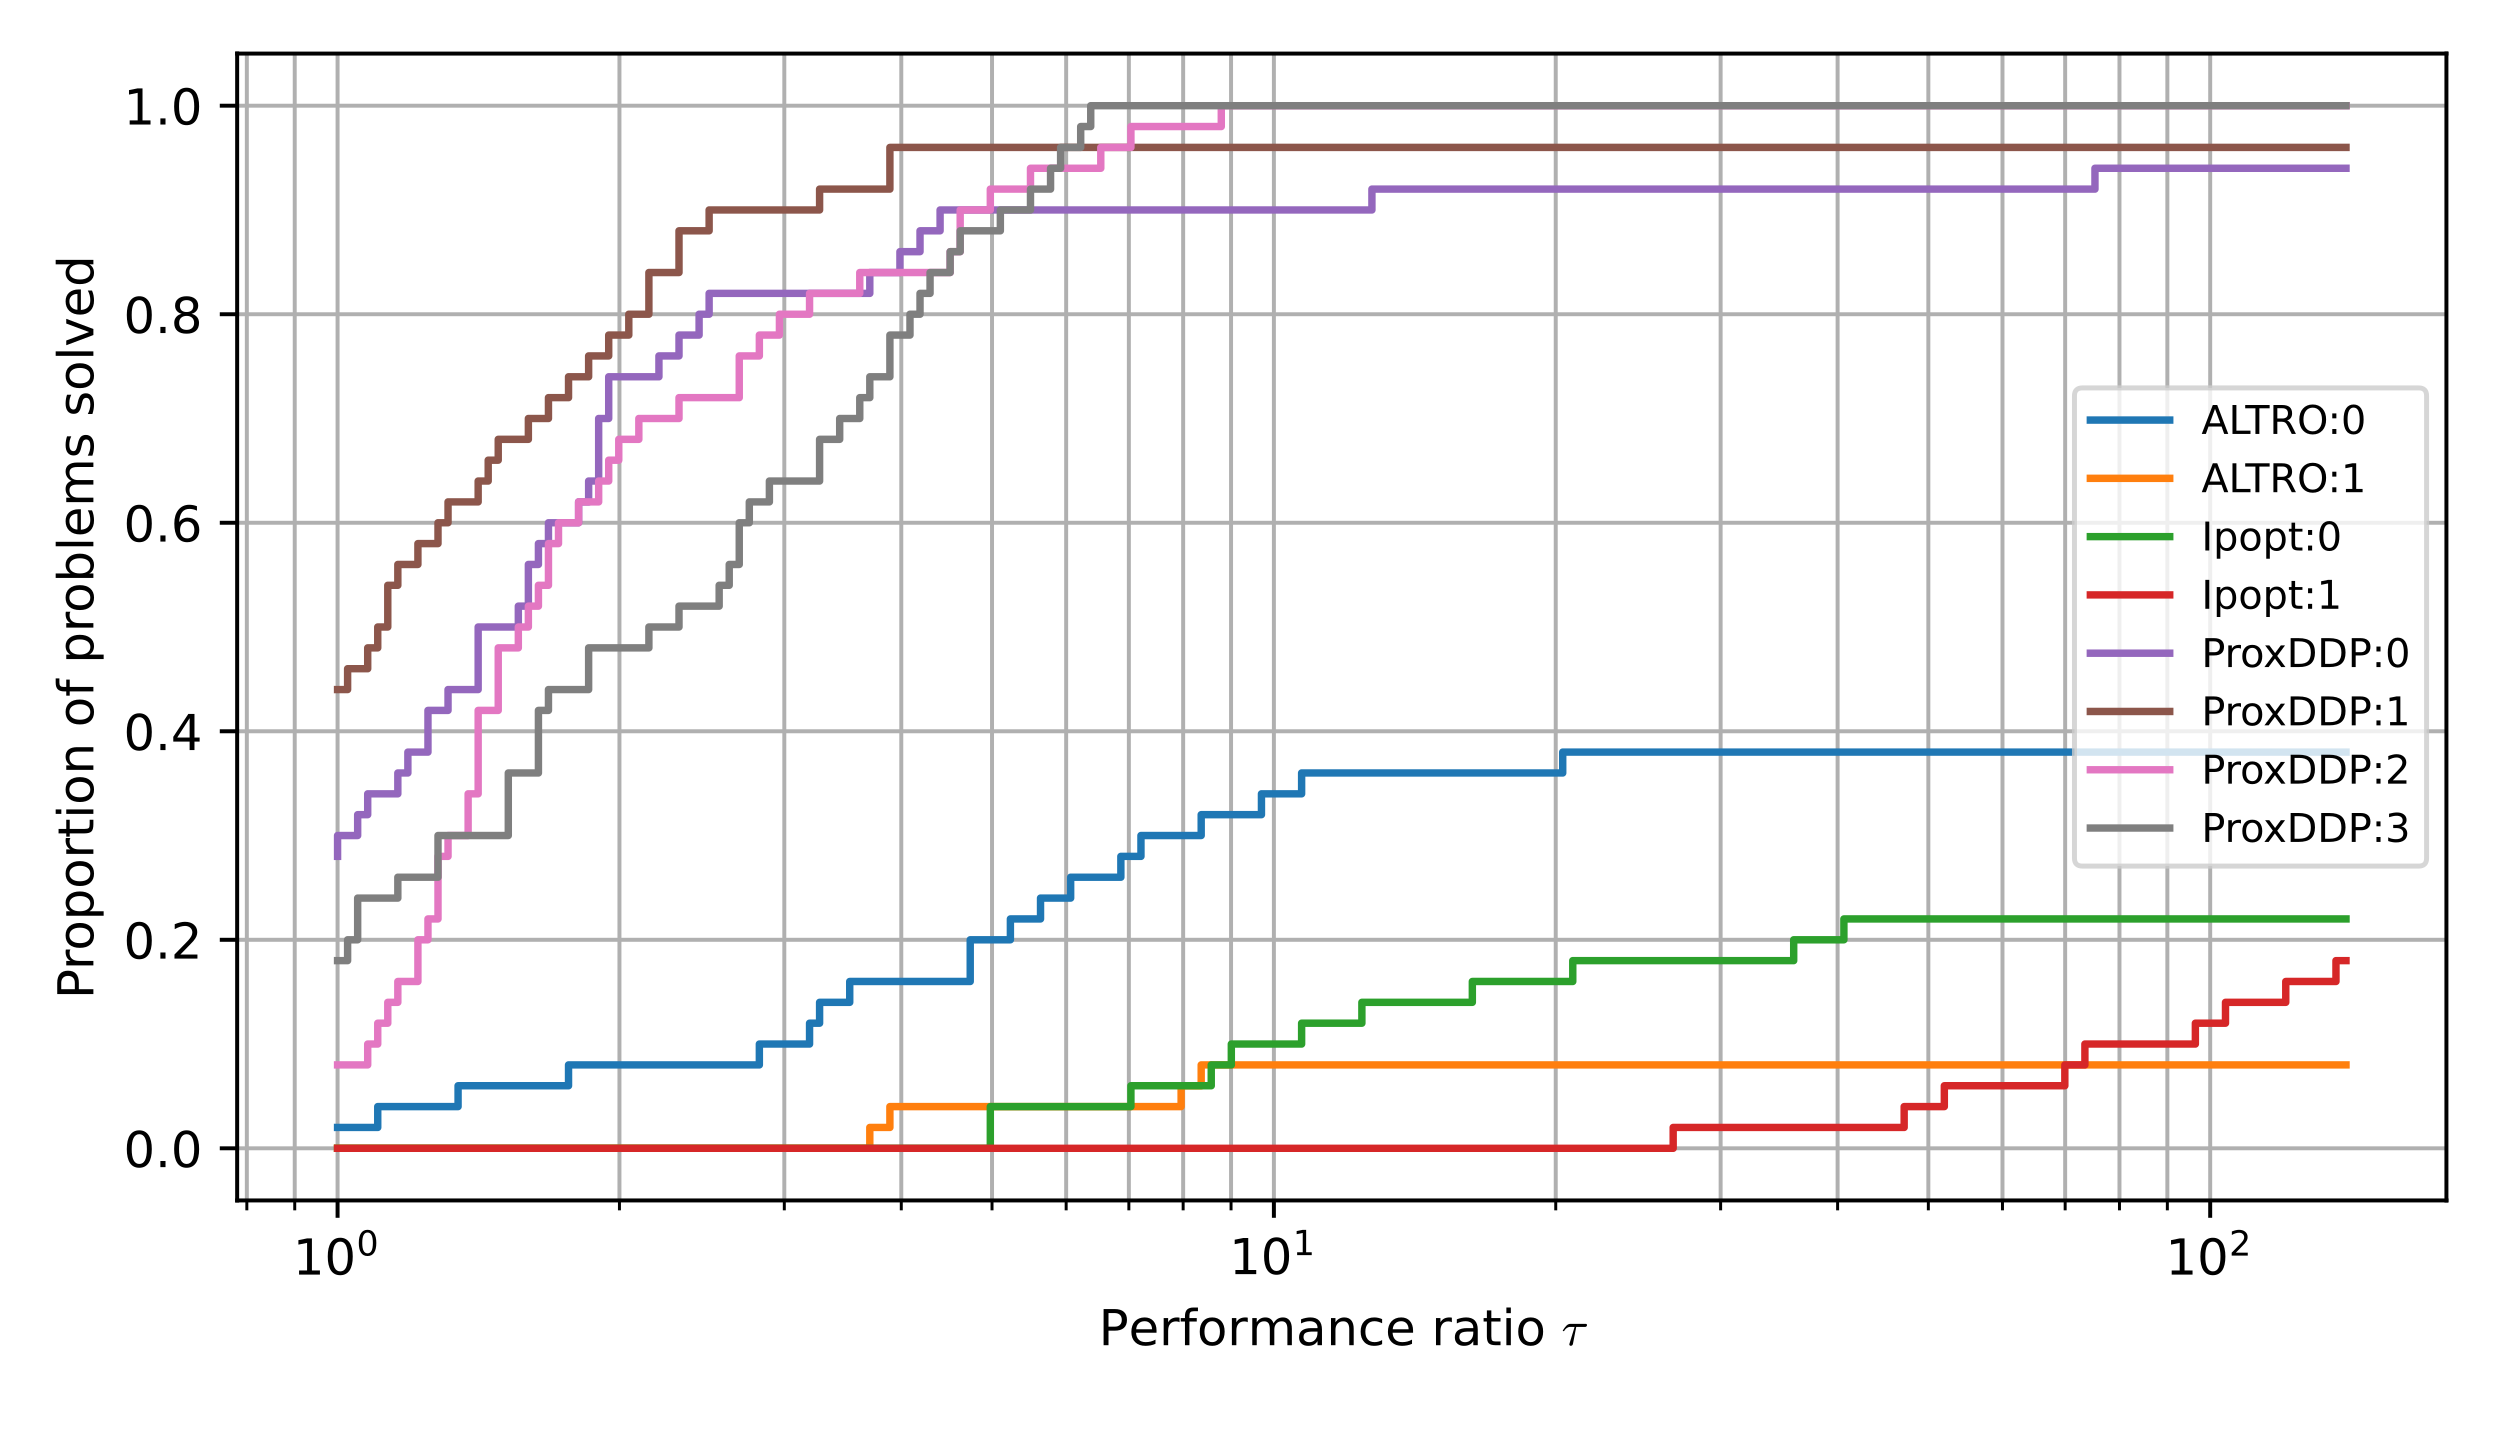 <?xml version="1.0" encoding="UTF-8"?>
<svg xmlns="http://www.w3.org/2000/svg" xmlns:xlink="http://www.w3.org/1999/xlink" width="504" height="288" viewBox="0 0 504 288">
<defs>
<g>
<g id="glyph-0-0">
<path d="M 1.238 -0.828 L 2.852 -0.828 L 2.852 -6.391 L 1.102 -6.039 L 1.102 -6.941 L 2.84 -7.289 L 3.828 -7.289 L 3.828 -0.828 L 5.441 -0.828 L 5.441 0 L 1.238 0 Z M 1.238 -0.828 "/>
</g>
<g id="glyph-0-1">
<path d="M 3.18 -6.641 C 2.672 -6.641 2.289 -6.391 2.031 -5.891 C 1.77 -5.391 1.648 -4.641 1.648 -3.641 C 1.648 -2.641 1.77 -1.891 2.031 -1.391 C 2.289 -0.891 2.672 -0.641 3.18 -0.641 C 3.691 -0.641 4.07 -0.891 4.328 -1.391 C 4.578 -1.891 4.711 -2.641 4.711 -3.641 C 4.711 -4.641 4.578 -5.391 4.328 -5.891 C 4.07 -6.391 3.691 -6.641 3.18 -6.641 Z M 3.18 -7.422 C 3.988 -7.422 4.609 -7.09 5.051 -6.449 C 5.48 -5.801 5.699 -4.859 5.699 -3.641 C 5.699 -2.41 5.48 -1.469 5.051 -0.828 C 4.609 -0.191 3.988 0.129 3.172 0.129 C 2.352 0.129 1.73 -0.191 1.301 -0.828 C 0.871 -1.469 0.66 -2.41 0.66 -3.641 C 0.66 -4.859 0.871 -5.801 1.301 -6.449 C 1.73 -7.09 2.359 -7.422 3.18 -7.422 Z M 3.18 -7.422 "/>
</g>
<g id="glyph-0-2">
<path d="M 1.969 -6.48 L 1.969 -3.738 L 3.211 -3.738 C 3.672 -3.738 4.02 -3.852 4.27 -4.09 C 4.52 -4.328 4.648 -4.672 4.648 -5.109 C 4.648 -5.551 4.52 -5.879 4.27 -6.121 C 4.02 -6.359 3.672 -6.48 3.211 -6.48 Z M 0.98 -7.289 L 3.211 -7.289 C 4.02 -7.289 4.641 -7.102 5.059 -6.73 C 5.48 -6.359 5.691 -5.82 5.691 -5.109 C 5.691 -4.391 5.48 -3.84 5.059 -3.48 C 4.641 -3.109 4.02 -2.93 3.211 -2.93 L 1.969 -2.93 L 1.969 0 L 0.98 0 Z M 0.98 -7.289 "/>
</g>
<g id="glyph-0-3">
<path d="M 5.621 -2.961 L 5.621 -2.52 L 1.488 -2.52 C 1.531 -1.898 1.711 -1.422 2.051 -1.102 C 2.379 -0.781 2.84 -0.621 3.441 -0.621 C 3.781 -0.621 4.121 -0.66 4.441 -0.738 C 4.762 -0.82 5.09 -0.949 5.41 -1.129 L 5.41 -0.281 C 5.09 -0.141 4.762 -0.031 4.422 0.031 C 4.078 0.09 3.73 0.129 3.391 0.129 C 2.512 0.129 1.82 -0.121 1.309 -0.621 C 0.801 -1.121 0.551 -1.809 0.551 -2.68 C 0.551 -3.57 0.789 -4.281 1.27 -4.809 C 1.75 -5.328 2.41 -5.602 3.23 -5.602 C 3.969 -5.602 4.551 -5.359 4.98 -4.891 C 5.398 -4.41 5.621 -3.77 5.621 -2.961 Z M 4.719 -3.219 C 4.711 -3.711 4.57 -4.102 4.309 -4.398 C 4.039 -4.691 3.68 -4.84 3.238 -4.84 C 2.738 -4.84 2.34 -4.691 2.039 -4.41 C 1.738 -4.129 1.559 -3.73 1.52 -3.219 Z M 4.719 -3.219 "/>
</g>
<g id="glyph-0-4">
<path d="M 4.109 -4.629 C 4.012 -4.691 3.898 -4.73 3.781 -4.762 C 3.66 -4.781 3.531 -4.801 3.391 -4.801 C 2.879 -4.801 2.488 -4.629 2.219 -4.301 C 1.941 -3.969 1.809 -3.5 1.809 -2.879 L 1.809 0 L 0.91 0 L 0.91 -5.469 L 1.809 -5.469 L 1.809 -4.621 C 1.988 -4.949 2.238 -5.199 2.539 -5.359 C 2.84 -5.52 3.211 -5.602 3.648 -5.602 C 3.711 -5.602 3.781 -5.59 3.859 -5.59 C 3.93 -5.578 4.012 -5.57 4.109 -5.551 Z M 4.109 -4.629 "/>
</g>
<g id="glyph-0-5">
<path d="M 3.711 -7.602 L 3.711 -6.852 L 2.852 -6.852 C 2.531 -6.852 2.301 -6.781 2.18 -6.648 C 2.051 -6.52 1.988 -6.289 1.988 -5.949 L 1.988 -5.469 L 3.469 -5.469 L 3.469 -4.77 L 1.988 -4.77 L 1.988 0 L 1.09 0 L 1.09 -4.77 L 0.23 -4.77 L 0.23 -5.469 L 1.09 -5.469 L 1.09 -5.852 C 1.09 -6.449 1.23 -6.898 1.512 -7.18 C 1.789 -7.461 2.238 -7.602 2.859 -7.602 Z M 3.711 -7.602 "/>
</g>
<g id="glyph-0-6">
<path d="M 3.059 -4.84 C 2.578 -4.84 2.199 -4.648 1.922 -4.27 C 1.641 -3.891 1.5 -3.379 1.5 -2.73 C 1.5 -2.07 1.629 -1.559 1.91 -1.18 C 2.191 -0.801 2.57 -0.621 3.059 -0.621 C 3.539 -0.621 3.922 -0.801 4.199 -1.18 C 4.48 -1.559 4.621 -2.07 4.621 -2.73 C 4.621 -3.371 4.48 -3.891 4.199 -4.27 C 3.922 -4.648 3.539 -4.84 3.059 -4.84 Z M 3.059 -5.602 C 3.84 -5.602 4.449 -5.34 4.898 -4.84 C 5.34 -4.328 5.57 -3.629 5.57 -2.73 C 5.57 -1.828 5.34 -1.129 4.898 -0.629 C 4.449 -0.121 3.84 0.129 3.059 0.129 C 2.27 0.129 1.648 -0.121 1.211 -0.629 C 0.77 -1.129 0.551 -1.828 0.551 -2.73 C 0.551 -3.629 0.77 -4.328 1.211 -4.84 C 1.648 -5.34 2.27 -5.602 3.059 -5.602 Z M 3.059 -5.602 "/>
</g>
<g id="glyph-0-7">
<path d="M 5.199 -4.422 C 5.422 -4.82 5.691 -5.109 6 -5.309 C 6.309 -5.5 6.68 -5.602 7.109 -5.602 C 7.672 -5.602 8.109 -5.398 8.422 -5 C 8.73 -4.602 8.891 -4.031 8.891 -3.301 L 8.891 0 L 7.988 0 L 7.988 -3.27 C 7.988 -3.789 7.891 -4.18 7.711 -4.441 C 7.52 -4.691 7.238 -4.82 6.859 -4.82 C 6.391 -4.82 6.02 -4.66 5.75 -4.352 C 5.48 -4.039 5.352 -3.621 5.352 -3.09 L 5.352 0 L 4.449 0 L 4.449 -3.27 C 4.449 -3.789 4.352 -4.18 4.172 -4.441 C 3.98 -4.691 3.691 -4.82 3.309 -4.82 C 2.852 -4.82 2.48 -4.66 2.211 -4.352 C 1.941 -4.039 1.809 -3.621 1.809 -3.09 L 1.809 0 L 0.91 0 L 0.91 -5.469 L 1.809 -5.469 L 1.809 -4.621 C 2.012 -4.949 2.262 -5.199 2.551 -5.359 C 2.828 -5.52 3.172 -5.602 3.57 -5.602 C 3.969 -5.602 4.301 -5.5 4.578 -5.301 C 4.859 -5.102 5.059 -4.801 5.199 -4.422 Z M 5.199 -4.422 "/>
</g>
<g id="glyph-0-8">
<path d="M 3.43 -2.75 C 2.699 -2.75 2.199 -2.66 1.922 -2.5 C 1.641 -2.328 1.5 -2.051 1.5 -1.648 C 1.5 -1.328 1.602 -1.07 1.809 -0.891 C 2.02 -0.699 2.309 -0.609 2.672 -0.609 C 3.172 -0.609 3.57 -0.781 3.871 -1.141 C 4.172 -1.488 4.32 -1.961 4.32 -2.551 L 4.32 -2.75 Z M 5.219 -3.121 L 5.219 0 L 4.32 0 L 4.32 -0.828 C 4.109 -0.488 3.852 -0.25 3.551 -0.102 C 3.25 0.051 2.871 0.129 2.43 0.129 C 1.871 0.129 1.422 -0.02 1.09 -0.328 C 0.762 -0.641 0.602 -1.059 0.602 -1.59 C 0.602 -2.199 0.801 -2.66 1.219 -2.98 C 1.629 -3.289 2.238 -3.449 3.059 -3.449 L 4.32 -3.449 L 4.32 -3.539 C 4.32 -3.949 4.18 -4.27 3.91 -4.5 C 3.641 -4.719 3.262 -4.84 2.77 -4.84 C 2.449 -4.84 2.148 -4.801 1.852 -4.719 C 1.551 -4.641 1.27 -4.531 1 -4.391 L 1 -5.219 C 1.32 -5.34 1.641 -5.441 1.949 -5.5 C 2.262 -5.559 2.559 -5.602 2.859 -5.602 C 3.648 -5.602 4.238 -5.391 4.629 -4.98 C 5.02 -4.57 5.219 -3.949 5.219 -3.121 Z M 5.219 -3.121 "/>
</g>
<g id="glyph-0-9">
<path d="M 5.488 -3.301 L 5.488 0 L 4.59 0 L 4.59 -3.27 C 4.59 -3.789 4.48 -4.172 4.281 -4.43 C 4.078 -4.691 3.781 -4.82 3.379 -4.82 C 2.891 -4.82 2.512 -4.66 2.23 -4.352 C 1.949 -4.039 1.809 -3.621 1.809 -3.09 L 1.809 0 L 0.91 0 L 0.91 -5.469 L 1.809 -5.469 L 1.809 -4.621 C 2.02 -4.941 2.27 -5.191 2.57 -5.352 C 2.859 -5.512 3.199 -5.602 3.578 -5.602 C 4.199 -5.602 4.68 -5.398 5 -5.012 C 5.32 -4.621 5.488 -4.051 5.488 -3.301 Z M 5.488 -3.301 "/>
</g>
<g id="glyph-0-10">
<path d="M 4.879 -5.262 L 4.879 -4.422 C 4.621 -4.559 4.371 -4.66 4.109 -4.73 C 3.852 -4.801 3.602 -4.84 3.34 -4.84 C 2.762 -4.84 2.301 -4.648 1.98 -4.281 C 1.66 -3.91 1.5 -3.391 1.5 -2.73 C 1.5 -2.059 1.66 -1.539 1.98 -1.172 C 2.301 -0.801 2.762 -0.621 3.34 -0.621 C 3.602 -0.621 3.852 -0.648 4.109 -0.719 C 4.371 -0.789 4.621 -0.898 4.879 -1.039 L 4.879 -0.211 C 4.621 -0.09 4.359 0 4.102 0.051 C 3.828 0.102 3.539 0.129 3.238 0.129 C 2.422 0.129 1.762 -0.121 1.281 -0.641 C 0.789 -1.148 0.551 -1.852 0.551 -2.73 C 0.551 -3.621 0.789 -4.32 1.281 -4.828 C 1.77 -5.34 2.441 -5.602 3.301 -5.602 C 3.578 -5.602 3.852 -5.57 4.109 -5.512 C 4.371 -5.449 4.629 -5.371 4.879 -5.262 Z M 4.879 -5.262 "/>
</g>
<g id="glyph-0-11">
</g>
<g id="glyph-0-12">
<path d="M 1.828 -7.02 L 1.828 -5.469 L 3.68 -5.469 L 3.68 -4.77 L 1.828 -4.77 L 1.828 -1.801 C 1.828 -1.352 1.891 -1.059 2.012 -0.941 C 2.129 -0.809 2.379 -0.75 2.762 -0.75 L 3.68 -0.75 L 3.68 0 L 2.762 0 C 2.059 0 1.578 -0.129 1.32 -0.391 C 1.059 -0.648 0.93 -1.121 0.93 -1.801 L 0.93 -4.77 L 0.27 -4.77 L 0.27 -5.469 L 0.93 -5.469 L 0.93 -7.02 Z M 1.828 -7.02 "/>
</g>
<g id="glyph-0-13">
<path d="M 0.941 -5.469 L 1.84 -5.469 L 1.84 0 L 0.941 0 Z M 0.941 -7.602 L 1.84 -7.602 L 1.84 -6.461 L 0.941 -6.461 Z M 0.941 -7.602 "/>
</g>
<g id="glyph-0-14">
<path d="M 1.07 -1.238 L 2.102 -1.238 L 2.102 0 L 1.07 0 Z M 1.07 -1.238 "/>
</g>
<g id="glyph-0-15">
<path d="M 1.922 -0.828 L 5.359 -0.828 L 5.359 0 L 0.73 0 L 0.73 -0.828 C 1.102 -1.211 1.609 -1.73 2.262 -2.391 C 2.898 -3.039 3.309 -3.461 3.48 -3.648 C 3.801 -4 4.02 -4.301 4.141 -4.551 C 4.262 -4.789 4.328 -5.039 4.328 -5.281 C 4.328 -5.66 4.191 -5.98 3.922 -6.219 C 3.648 -6.461 3.301 -6.59 2.859 -6.59 C 2.551 -6.59 2.219 -6.531 1.879 -6.43 C 1.539 -6.32 1.172 -6.16 0.781 -5.941 L 0.781 -6.941 C 1.18 -7.102 1.551 -7.219 1.891 -7.301 C 2.23 -7.379 2.551 -7.422 2.84 -7.422 C 3.59 -7.422 4.191 -7.23 4.641 -6.852 C 5.09 -6.469 5.32 -5.969 5.32 -5.34 C 5.32 -5.039 5.262 -4.75 5.148 -4.488 C 5.039 -4.219 4.84 -3.898 4.539 -3.539 C 4.461 -3.441 4.199 -3.172 3.762 -2.719 C 3.32 -2.27 2.711 -1.641 1.922 -0.828 Z M 1.922 -0.828 "/>
</g>
<g id="glyph-0-16">
<path d="M 3.781 -6.43 L 1.289 -2.539 L 3.781 -2.539 Z M 3.52 -7.289 L 4.762 -7.289 L 4.762 -2.539 L 5.801 -2.539 L 5.801 -1.719 L 4.762 -1.719 L 4.762 0 L 3.781 0 L 3.781 -1.719 L 0.488 -1.719 L 0.488 -2.672 Z M 3.52 -7.289 "/>
</g>
<g id="glyph-0-17">
<path d="M 3.301 -4.039 C 2.859 -4.039 2.512 -3.879 2.25 -3.578 C 1.988 -3.281 1.859 -2.859 1.859 -2.34 C 1.859 -1.809 1.988 -1.391 2.25 -1.09 C 2.512 -0.789 2.859 -0.641 3.301 -0.641 C 3.738 -0.641 4.09 -0.789 4.352 -1.09 C 4.609 -1.391 4.738 -1.809 4.738 -2.34 C 4.738 -2.859 4.609 -3.281 4.352 -3.578 C 4.09 -3.879 3.738 -4.039 3.301 -4.039 Z M 5.262 -7.129 L 5.262 -6.23 C 5.012 -6.352 4.762 -6.441 4.512 -6.5 C 4.25 -6.559 4 -6.59 3.762 -6.59 C 3.102 -6.59 2.602 -6.371 2.262 -5.93 C 1.922 -5.488 1.719 -4.82 1.68 -3.941 C 1.871 -4.219 2.109 -4.441 2.398 -4.59 C 2.691 -4.738 3.012 -4.82 3.359 -4.82 C 4.09 -4.82 4.672 -4.59 5.09 -4.148 C 5.512 -3.711 5.73 -3.102 5.73 -2.34 C 5.73 -1.59 5.5 -0.988 5.059 -0.539 C 4.621 -0.09 4.031 0.129 3.301 0.129 C 2.461 0.129 1.809 -0.191 1.371 -0.828 C 0.922 -1.469 0.699 -2.41 0.699 -3.641 C 0.699 -4.789 0.969 -5.711 1.52 -6.391 C 2.059 -7.07 2.801 -7.422 3.719 -7.422 C 3.961 -7.422 4.211 -7.391 4.469 -7.352 C 4.719 -7.301 4.98 -7.23 5.262 -7.129 Z M 5.262 -7.129 "/>
</g>
<g id="glyph-0-18">
<path d="M 3.18 -3.461 C 2.711 -3.461 2.34 -3.328 2.07 -3.078 C 1.801 -2.828 1.672 -2.488 1.672 -2.051 C 1.672 -1.609 1.801 -1.262 2.07 -1.012 C 2.34 -0.762 2.711 -0.641 3.18 -0.641 C 3.641 -0.641 4.012 -0.762 4.281 -1.02 C 4.551 -1.27 4.691 -1.609 4.691 -2.051 C 4.691 -2.488 4.551 -2.828 4.289 -3.078 C 4.02 -3.328 3.648 -3.461 3.18 -3.461 Z M 2.191 -3.879 C 1.77 -3.98 1.441 -4.18 1.199 -4.469 C 0.961 -4.762 0.852 -5.109 0.852 -5.531 C 0.852 -6.109 1.051 -6.57 1.469 -6.91 C 1.879 -7.25 2.449 -7.422 3.18 -7.422 C 3.898 -7.422 4.469 -7.25 4.891 -6.91 C 5.301 -6.57 5.512 -6.109 5.512 -5.531 C 5.512 -5.109 5.391 -4.762 5.148 -4.469 C 4.91 -4.18 4.59 -3.98 4.172 -3.879 C 4.641 -3.77 5.012 -3.551 5.281 -3.23 C 5.539 -2.91 5.68 -2.512 5.68 -2.051 C 5.68 -1.34 5.461 -0.801 5.031 -0.43 C 4.59 -0.051 3.969 0.129 3.172 0.129 C 2.371 0.129 1.75 -0.051 1.32 -0.43 C 0.891 -0.801 0.68 -1.34 0.68 -2.051 C 0.68 -2.512 0.809 -2.91 1.078 -3.23 C 1.34 -3.551 1.711 -3.77 2.191 -3.879 Z M 1.828 -5.441 C 1.828 -5.059 1.941 -4.762 2.18 -4.551 C 2.422 -4.34 2.75 -4.238 3.18 -4.238 C 3.602 -4.238 3.93 -4.34 4.172 -4.551 C 4.41 -4.762 4.531 -5.059 4.531 -5.441 C 4.531 -5.82 4.41 -6.109 4.172 -6.32 C 3.93 -6.531 3.602 -6.641 3.18 -6.641 C 2.75 -6.641 2.422 -6.531 2.18 -6.32 C 1.941 -6.109 1.828 -5.82 1.828 -5.441 Z M 1.828 -5.441 "/>
</g>
<g id="glyph-1-0">
<path d="M 2.227 -4.648 C 1.867 -4.648 1.602 -4.473 1.422 -4.121 C 1.238 -3.773 1.156 -3.246 1.156 -2.547 C 1.156 -1.848 1.238 -1.324 1.422 -0.973 C 1.602 -0.621 1.867 -0.449 2.227 -0.449 C 2.582 -0.449 2.848 -0.621 3.031 -0.973 C 3.207 -1.324 3.297 -1.848 3.297 -2.547 C 3.297 -3.246 3.207 -3.773 3.031 -4.121 C 2.848 -4.473 2.582 -4.648 2.227 -4.648 Z M 2.227 -5.195 C 2.793 -5.195 3.227 -4.965 3.535 -4.516 C 3.836 -4.059 3.988 -3.402 3.988 -2.547 C 3.988 -1.688 3.836 -1.027 3.535 -0.582 C 3.227 -0.133 2.793 0.09 2.219 0.09 C 1.645 0.09 1.211 -0.133 0.91 -0.582 C 0.609 -1.027 0.461 -1.688 0.461 -2.547 C 0.461 -3.402 0.609 -4.059 0.91 -4.516 C 1.211 -4.965 1.652 -5.195 2.227 -5.195 Z M 2.227 -5.195 "/>
</g>
<g id="glyph-1-1">
<path d="M 0.867 -0.582 L 1.996 -0.582 L 1.996 -4.473 L 0.77 -4.227 L 0.77 -4.859 L 1.988 -5.102 L 2.68 -5.102 L 2.68 -0.582 L 3.809 -0.582 L 3.809 0 L 0.867 0 Z M 0.867 -0.582 "/>
</g>
<g id="glyph-1-2">
<path d="M 1.344 -0.582 L 3.754 -0.582 L 3.754 0 L 0.512 0 L 0.512 -0.582 C 0.77 -0.848 1.129 -1.211 1.582 -1.672 C 2.031 -2.129 2.316 -2.422 2.438 -2.555 C 2.66 -2.801 2.812 -3.012 2.898 -3.184 C 2.98 -3.352 3.031 -3.527 3.031 -3.695 C 3.031 -3.961 2.934 -4.188 2.742 -4.355 C 2.555 -4.523 2.309 -4.613 2.004 -4.613 C 1.785 -4.613 1.555 -4.57 1.316 -4.5 C 1.078 -4.426 0.82 -4.312 0.547 -4.156 L 0.547 -4.859 C 0.824 -4.969 1.086 -5.055 1.324 -5.109 C 1.562 -5.164 1.785 -5.195 1.988 -5.195 C 2.512 -5.195 2.934 -5.062 3.246 -4.797 C 3.562 -4.527 3.723 -4.18 3.723 -3.738 C 3.723 -3.527 3.684 -3.324 3.605 -3.145 C 3.527 -2.953 3.387 -2.73 3.18 -2.477 C 3.121 -2.406 2.941 -2.219 2.633 -1.902 C 2.324 -1.59 1.898 -1.148 1.344 -0.582 Z M 1.344 -0.582 "/>
</g>
<g id="glyph-2-0">
<path d="M 1.559 -0.148 C 1.559 -0.191 1.559 -0.23 1.57 -0.262 L 2.621 -3.691 L 1.719 -3.691 C 1.469 -3.691 1.238 -3.609 1.031 -3.461 C 0.82 -3.301 0.648 -3.109 0.512 -2.879 C 0.488 -2.852 0.469 -2.84 0.449 -2.84 L 0.328 -2.84 C 0.27 -2.84 0.238 -2.871 0.238 -2.941 C 0.238 -2.949 0.238 -2.969 0.262 -3 C 0.48 -3.359 0.711 -3.672 0.961 -3.93 C 1.199 -4.18 1.48 -4.309 1.801 -4.309 L 4.871 -4.309 C 4.941 -4.309 5 -4.281 5.051 -4.238 C 5.09 -4.191 5.121 -4.129 5.121 -4.059 C 5.121 -3.961 5.078 -3.871 5.012 -3.801 C 4.941 -3.719 4.859 -3.691 4.762 -3.691 L 2.949 -3.691 L 2.281 -0.238 C 2.25 -0.129 2.199 -0.039 2.129 0.02 C 2.059 0.078 1.969 0.121 1.859 0.121 C 1.77 0.121 1.699 0.09 1.641 0.039 C 1.578 0 1.559 -0.07 1.559 -0.148 Z M 1.559 -0.148 "/>
</g>
<g id="glyph-3-0">
<path d="M -6.48 -1.969 L -3.738 -1.969 L -3.738 -3.211 C -3.738 -3.672 -3.852 -4.02 -4.09 -4.27 C -4.328 -4.52 -4.672 -4.648 -5.109 -4.648 C -5.551 -4.648 -5.879 -4.52 -6.121 -4.27 C -6.359 -4.02 -6.48 -3.672 -6.48 -3.211 Z M -7.289 -0.98 L -7.289 -3.211 C -7.289 -4.02 -7.102 -4.641 -6.73 -5.059 C -6.359 -5.48 -5.82 -5.691 -5.109 -5.691 C -4.391 -5.691 -3.84 -5.48 -3.48 -5.059 C -3.109 -4.641 -2.93 -4.02 -2.93 -3.211 L -2.93 -1.969 L 0 -1.969 L 0 -0.98 Z M -7.289 -0.98 "/>
</g>
<g id="glyph-3-1">
<path d="M -4.629 -4.109 C -4.691 -4.012 -4.73 -3.898 -4.762 -3.781 C -4.781 -3.66 -4.801 -3.531 -4.801 -3.391 C -4.801 -2.879 -4.629 -2.488 -4.301 -2.219 C -3.969 -1.941 -3.5 -1.809 -2.879 -1.809 L 0 -1.809 L 0 -0.91 L -5.469 -0.91 L -5.469 -1.809 L -4.621 -1.809 C -4.949 -1.988 -5.199 -2.238 -5.359 -2.539 C -5.52 -2.84 -5.602 -3.211 -5.602 -3.648 C -5.602 -3.711 -5.59 -3.781 -5.59 -3.859 C -5.578 -3.93 -5.57 -4.012 -5.551 -4.109 Z M -4.629 -4.109 "/>
</g>
<g id="glyph-3-2">
<path d="M -4.84 -3.059 C -4.84 -2.578 -4.648 -2.199 -4.27 -1.922 C -3.891 -1.641 -3.379 -1.5 -2.73 -1.5 C -2.07 -1.5 -1.559 -1.629 -1.18 -1.91 C -0.801 -2.191 -0.621 -2.57 -0.621 -3.059 C -0.621 -3.539 -0.801 -3.922 -1.18 -4.199 C -1.559 -4.48 -2.07 -4.621 -2.73 -4.621 C -3.371 -4.621 -3.891 -4.48 -4.27 -4.199 C -4.648 -3.922 -4.84 -3.539 -4.84 -3.059 Z M -5.602 -3.059 C -5.602 -3.84 -5.34 -4.449 -4.84 -4.898 C -4.328 -5.34 -3.629 -5.57 -2.73 -5.57 C -1.828 -5.57 -1.129 -5.34 -0.629 -4.898 C -0.121 -4.449 0.129 -3.84 0.129 -3.059 C 0.129 -2.27 -0.121 -1.648 -0.629 -1.211 C -1.129 -0.77 -1.828 -0.551 -2.73 -0.551 C -3.629 -0.551 -4.328 -0.77 -4.84 -1.211 C -5.34 -1.648 -5.602 -2.27 -5.602 -3.059 Z M -5.602 -3.059 "/>
</g>
<g id="glyph-3-3">
<path d="M -0.82 -1.809 L 2.07 -1.809 L 2.07 -0.91 L -5.469 -0.91 L -5.469 -1.809 L -4.641 -1.809 C -4.961 -1.988 -5.199 -2.23 -5.359 -2.52 C -5.52 -2.809 -5.602 -3.16 -5.602 -3.559 C -5.602 -4.219 -5.328 -4.762 -4.809 -5.18 C -4.281 -5.59 -3.59 -5.801 -2.73 -5.801 C -1.871 -5.801 -1.172 -5.59 -0.648 -5.18 C -0.129 -4.762 0.129 -4.219 0.129 -3.559 C 0.129 -3.16 0.051 -2.809 -0.102 -2.52 C -0.25 -2.23 -0.488 -1.988 -0.82 -1.809 Z M -2.73 -4.871 C -3.391 -4.871 -3.898 -4.73 -4.281 -4.461 C -4.66 -4.18 -4.852 -3.809 -4.852 -3.34 C -4.852 -2.859 -4.66 -2.488 -4.281 -2.219 C -3.898 -1.941 -3.391 -1.809 -2.73 -1.809 C -2.07 -1.809 -1.551 -1.941 -1.172 -2.219 C -0.789 -2.488 -0.609 -2.859 -0.609 -3.34 C -0.609 -3.809 -0.789 -4.18 -1.172 -4.461 C -1.551 -4.73 -2.07 -4.871 -2.73 -4.871 Z M -2.73 -4.871 "/>
</g>
<g id="glyph-3-4">
<path d="M -7.02 -1.828 L -5.469 -1.828 L -5.469 -3.68 L -4.77 -3.68 L -4.77 -1.828 L -1.801 -1.828 C -1.352 -1.828 -1.059 -1.891 -0.941 -2.012 C -0.809 -2.129 -0.75 -2.379 -0.75 -2.762 L -0.75 -3.68 L 0 -3.68 L 0 -2.762 C 0 -2.059 -0.129 -1.578 -0.391 -1.32 C -0.648 -1.059 -1.121 -0.93 -1.801 -0.93 L -4.77 -0.93 L -4.77 -0.27 L -5.469 -0.27 L -5.469 -0.93 L -7.02 -0.93 Z M -7.02 -1.828 "/>
</g>
<g id="glyph-3-5">
<path d="M -5.469 -0.941 L -5.469 -1.84 L 0 -1.84 L 0 -0.941 Z M -7.602 -0.941 L -7.602 -1.84 L -6.461 -1.84 L -6.461 -0.941 Z M -7.602 -0.941 "/>
</g>
<g id="glyph-3-6">
<path d="M -3.301 -5.488 L 0 -5.488 L 0 -4.59 L -3.27 -4.59 C -3.789 -4.59 -4.172 -4.48 -4.43 -4.281 C -4.691 -4.078 -4.82 -3.781 -4.82 -3.379 C -4.82 -2.891 -4.66 -2.512 -4.352 -2.23 C -4.039 -1.949 -3.621 -1.809 -3.09 -1.809 L 0 -1.809 L 0 -0.91 L -5.469 -0.91 L -5.469 -1.809 L -4.621 -1.809 C -4.941 -2.02 -5.191 -2.27 -5.352 -2.57 C -5.512 -2.859 -5.602 -3.199 -5.602 -3.578 C -5.602 -4.199 -5.398 -4.68 -5.012 -5 C -4.621 -5.32 -4.051 -5.488 -3.301 -5.488 Z M -3.301 -5.488 "/>
</g>
<g id="glyph-3-7">
</g>
<g id="glyph-3-8">
<path d="M -7.602 -3.711 L -6.852 -3.711 L -6.852 -2.852 C -6.852 -2.531 -6.781 -2.301 -6.648 -2.18 C -6.52 -2.051 -6.289 -1.988 -5.949 -1.988 L -5.469 -1.988 L -5.469 -3.469 L -4.77 -3.469 L -4.77 -1.988 L 0 -1.988 L 0 -1.09 L -4.77 -1.09 L -4.77 -0.23 L -5.469 -0.23 L -5.469 -1.09 L -5.852 -1.09 C -6.449 -1.09 -6.898 -1.23 -7.18 -1.512 C -7.461 -1.789 -7.602 -2.238 -7.602 -2.859 Z M -7.602 -3.711 "/>
</g>
<g id="glyph-3-9">
<path d="M -2.73 -4.871 C -3.391 -4.871 -3.898 -4.73 -4.281 -4.461 C -4.66 -4.18 -4.852 -3.809 -4.852 -3.34 C -4.852 -2.859 -4.66 -2.488 -4.281 -2.219 C -3.898 -1.941 -3.391 -1.809 -2.73 -1.809 C -2.07 -1.809 -1.551 -1.941 -1.172 -2.219 C -0.789 -2.488 -0.609 -2.859 -0.609 -3.34 C -0.609 -3.809 -0.789 -4.18 -1.172 -4.461 C -1.551 -4.73 -2.07 -4.871 -2.73 -4.871 Z M -4.641 -1.809 C -4.961 -1.988 -5.199 -2.23 -5.359 -2.52 C -5.52 -2.809 -5.602 -3.16 -5.602 -3.559 C -5.602 -4.219 -5.328 -4.762 -4.809 -5.18 C -4.281 -5.59 -3.59 -5.801 -2.73 -5.801 C -1.871 -5.801 -1.172 -5.59 -0.648 -5.18 C -0.129 -4.762 0.129 -4.219 0.129 -3.559 C 0.129 -3.16 0.051 -2.809 -0.102 -2.52 C -0.25 -2.23 -0.488 -1.988 -0.82 -1.809 L 0 -1.809 L 0 -0.91 L -7.602 -0.91 L -7.602 -1.809 Z M -4.641 -1.809 "/>
</g>
<g id="glyph-3-10">
<path d="M -7.602 -0.941 L -7.602 -1.84 L 0 -1.84 L 0 -0.941 Z M -7.602 -0.941 "/>
</g>
<g id="glyph-3-11">
<path d="M -2.961 -5.621 L -2.52 -5.621 L -2.52 -1.488 C -1.898 -1.531 -1.422 -1.711 -1.102 -2.051 C -0.781 -2.379 -0.621 -2.84 -0.621 -3.441 C -0.621 -3.781 -0.66 -4.121 -0.738 -4.441 C -0.82 -4.762 -0.949 -5.09 -1.129 -5.41 L -0.281 -5.41 C -0.141 -5.09 -0.031 -4.762 0.031 -4.422 C 0.09 -4.078 0.129 -3.73 0.129 -3.391 C 0.129 -2.512 -0.121 -1.82 -0.621 -1.309 C -1.121 -0.801 -1.809 -0.551 -2.68 -0.551 C -3.57 -0.551 -4.281 -0.789 -4.809 -1.27 C -5.328 -1.75 -5.602 -2.41 -5.602 -3.23 C -5.602 -3.969 -5.359 -4.551 -4.891 -4.98 C -4.41 -5.398 -3.77 -5.621 -2.961 -5.621 Z M -3.219 -4.719 C -3.711 -4.711 -4.102 -4.57 -4.398 -4.309 C -4.691 -4.039 -4.84 -3.68 -4.84 -3.238 C -4.84 -2.738 -4.691 -2.34 -4.41 -2.039 C -4.129 -1.738 -3.73 -1.559 -3.219 -1.52 Z M -3.219 -4.719 "/>
</g>
<g id="glyph-3-12">
<path d="M -4.422 -5.199 C -4.82 -5.422 -5.109 -5.691 -5.309 -6 C -5.5 -6.309 -5.602 -6.68 -5.602 -7.109 C -5.602 -7.672 -5.398 -8.109 -5 -8.422 C -4.602 -8.73 -4.031 -8.891 -3.301 -8.891 L 0 -8.891 L 0 -7.988 L -3.27 -7.988 C -3.789 -7.988 -4.18 -7.891 -4.441 -7.711 C -4.691 -7.52 -4.82 -7.238 -4.82 -6.859 C -4.82 -6.391 -4.66 -6.02 -4.352 -5.75 C -4.039 -5.48 -3.621 -5.352 -3.09 -5.352 L 0 -5.352 L 0 -4.449 L -3.27 -4.449 C -3.789 -4.449 -4.18 -4.352 -4.441 -4.172 C -4.691 -3.98 -4.82 -3.691 -4.82 -3.309 C -4.82 -2.852 -4.66 -2.48 -4.352 -2.211 C -4.039 -1.941 -3.621 -1.809 -3.09 -1.809 L 0 -1.809 L 0 -0.91 L -5.469 -0.91 L -5.469 -1.809 L -4.621 -1.809 C -4.949 -2.012 -5.199 -2.262 -5.359 -2.551 C -5.52 -2.828 -5.602 -3.172 -5.602 -3.57 C -5.602 -3.969 -5.5 -4.301 -5.301 -4.578 C -5.102 -4.859 -4.801 -5.059 -4.422 -5.199 Z M -4.422 -5.199 "/>
</g>
<g id="glyph-3-13">
<path d="M -5.309 -4.43 L -4.461 -4.43 C -4.578 -4.172 -4.68 -3.91 -4.75 -3.641 C -4.809 -3.359 -4.852 -3.078 -4.852 -2.789 C -4.852 -2.34 -4.781 -2 -4.641 -1.781 C -4.5 -1.559 -4.301 -1.449 -4.031 -1.449 C -3.82 -1.449 -3.66 -1.531 -3.539 -1.691 C -3.422 -1.852 -3.301 -2.172 -3.199 -2.648 L -3.129 -2.961 C -2.988 -3.602 -2.789 -4.051 -2.551 -4.32 C -2.301 -4.578 -1.949 -4.719 -1.512 -4.719 C -1 -4.719 -0.602 -4.52 -0.309 -4.121 C -0.012 -3.719 0.129 -3.16 0.129 -2.461 C 0.129 -2.16 0.102 -1.859 0.051 -1.539 C 0 -1.219 -0.078 -0.891 -0.199 -0.539 L -1.129 -0.539 C -0.949 -0.871 -0.82 -1.199 -0.738 -1.52 C -0.648 -1.84 -0.609 -2.16 -0.609 -2.48 C -0.609 -2.898 -0.68 -3.23 -0.82 -3.461 C -0.961 -3.68 -1.172 -3.801 -1.441 -3.801 C -1.68 -3.801 -1.871 -3.711 -2 -3.551 C -2.129 -3.391 -2.262 -3.031 -2.379 -2.469 L -2.449 -2.16 C -2.57 -1.602 -2.75 -1.191 -2.988 -0.949 C -3.23 -0.699 -3.559 -0.578 -3.988 -0.578 C -4.5 -0.578 -4.898 -0.762 -5.18 -1.121 C -5.461 -1.48 -5.602 -2 -5.602 -2.68 C -5.602 -3.012 -5.57 -3.32 -5.52 -3.621 C -5.469 -3.91 -5.398 -4.18 -5.309 -4.43 Z M -5.309 -4.43 "/>
</g>
<g id="glyph-3-14">
<path d="M -5.469 -0.301 L -5.469 -1.25 L -0.879 -2.961 L -5.469 -4.672 L -5.469 -5.621 L 0 -3.57 L 0 -2.352 Z M -5.469 -0.301 "/>
</g>
<g id="glyph-3-15">
<path d="M -4.641 -4.539 L -7.602 -4.539 L -7.602 -5.441 L 0 -5.441 L 0 -4.539 L -0.82 -4.539 C -0.488 -4.352 -0.25 -4.109 -0.102 -3.82 C 0.051 -3.531 0.129 -3.191 0.129 -2.789 C 0.129 -2.129 -0.129 -1.59 -0.648 -1.172 C -1.172 -0.75 -1.871 -0.551 -2.73 -0.551 C -3.59 -0.551 -4.281 -0.75 -4.809 -1.172 C -5.328 -1.59 -5.602 -2.129 -5.602 -2.789 C -5.602 -3.191 -5.52 -3.531 -5.359 -3.82 C -5.199 -4.109 -4.961 -4.352 -4.641 -4.539 Z M -2.73 -1.48 C -2.07 -1.48 -1.551 -1.609 -1.172 -1.879 C -0.789 -2.148 -0.609 -2.52 -0.609 -3 C -0.609 -3.48 -0.789 -3.852 -1.172 -4.129 C -1.551 -4.398 -2.07 -4.539 -2.73 -4.539 C -3.391 -4.539 -3.898 -4.398 -4.281 -4.129 C -4.66 -3.852 -4.852 -3.48 -4.852 -3 C -4.852 -2.52 -4.66 -2.148 -4.281 -1.879 C -3.898 -1.609 -3.391 -1.48 -2.73 -1.48 Z M -2.73 -1.48 "/>
</g>
<g id="glyph-4-0">
<path d="M 2.734 -5.055 L 1.664 -2.152 L 3.809 -2.152 Z M 2.289 -5.832 L 3.184 -5.832 L 5.406 0 L 4.586 0 L 4.055 -1.496 L 1.426 -1.496 L 0.895 0 L 0.062 0 Z M 2.289 -5.832 "/>
</g>
<g id="glyph-4-1">
<path d="M 0.785 -5.832 L 1.574 -5.832 L 1.574 -0.664 L 4.414 -0.664 L 4.414 0 L 0.785 0 Z M 0.785 -5.832 "/>
</g>
<g id="glyph-4-2">
<path d="M -0.016 -5.832 L 4.91 -5.832 L 4.91 -5.168 L 2.84 -5.168 L 2.84 0 L 2.047 0 L 2.047 -5.168 L -0.016 -5.168 Z M -0.016 -5.832 "/>
</g>
<g id="glyph-4-3">
<path d="M 3.551 -2.734 C 3.719 -2.672 3.887 -2.551 4.047 -2.367 C 4.207 -2.176 4.367 -1.922 4.527 -1.594 L 5.328 0 L 4.48 0 L 3.734 -1.496 C 3.543 -1.879 3.352 -2.145 3.176 -2.273 C 2.992 -2.398 2.742 -2.465 2.434 -2.465 L 1.574 -2.465 L 1.574 0 L 0.785 0 L 0.785 -5.832 L 2.566 -5.832 C 3.23 -5.832 3.727 -5.688 4.055 -5.414 C 4.383 -5.137 4.551 -4.711 4.551 -4.152 C 4.551 -3.785 4.465 -3.473 4.297 -3.23 C 4.121 -2.992 3.871 -2.824 3.551 -2.734 Z M 1.574 -5.184 L 1.574 -3.113 L 2.566 -3.113 C 2.945 -3.113 3.23 -3.199 3.426 -3.375 C 3.617 -3.551 3.719 -3.809 3.719 -4.152 C 3.719 -4.488 3.617 -4.742 3.426 -4.922 C 3.23 -5.098 2.945 -5.184 2.566 -5.184 Z M 1.574 -5.184 "/>
</g>
<g id="glyph-4-4">
<path d="M 3.152 -5.297 C 2.574 -5.297 2.121 -5.078 1.785 -4.656 C 1.449 -4.223 1.281 -3.648 1.281 -2.91 C 1.281 -2.176 1.449 -1.594 1.785 -1.168 C 2.121 -0.734 2.574 -0.527 3.152 -0.527 C 3.719 -0.527 4.176 -0.734 4.512 -1.168 C 4.848 -1.594 5.016 -2.176 5.016 -2.91 C 5.016 -3.648 4.848 -4.223 4.512 -4.656 C 4.176 -5.078 3.719 -5.297 3.152 -5.297 Z M 3.152 -5.938 C 3.969 -5.938 4.617 -5.656 5.113 -5.113 C 5.602 -4.566 5.848 -3.832 5.848 -2.91 C 5.848 -1.984 5.602 -1.258 5.113 -0.711 C 4.617 -0.168 3.969 0.105 3.152 0.105 C 2.328 0.105 1.672 -0.168 1.184 -0.711 C 0.688 -1.258 0.449 -1.984 0.449 -2.91 C 0.449 -3.832 0.688 -4.566 1.184 -5.113 C 1.672 -5.656 2.328 -5.938 3.152 -5.938 Z M 3.152 -5.938 "/>
</g>
<g id="glyph-4-5">
<path d="M 0.938 -0.992 L 1.762 -0.992 L 1.762 0 L 0.938 0 Z M 0.938 -4.137 L 1.762 -4.137 L 1.762 -3.145 L 0.938 -3.145 Z M 0.938 -4.137 "/>
</g>
<g id="glyph-4-6">
<path d="M 2.543 -5.312 C 2.137 -5.312 1.832 -5.113 1.625 -4.711 C 1.414 -4.312 1.32 -3.711 1.32 -2.91 C 1.32 -2.113 1.414 -1.512 1.625 -1.113 C 1.832 -0.711 2.137 -0.512 2.543 -0.512 C 2.953 -0.512 3.258 -0.711 3.465 -1.113 C 3.664 -1.512 3.77 -2.113 3.77 -2.91 C 3.77 -3.711 3.664 -4.312 3.465 -4.711 C 3.258 -5.113 2.953 -5.312 2.543 -5.312 Z M 2.543 -5.938 C 3.191 -5.938 3.688 -5.672 4.039 -5.16 C 4.383 -4.641 4.559 -3.887 4.559 -2.91 C 4.559 -1.93 4.383 -1.176 4.039 -0.664 C 3.688 -0.152 3.191 0.105 2.535 0.105 C 1.879 0.105 1.383 -0.152 1.039 -0.664 C 0.695 -1.176 0.527 -1.93 0.527 -2.91 C 0.527 -3.887 0.695 -4.641 1.039 -5.16 C 1.383 -5.672 1.887 -5.938 2.543 -5.938 Z M 2.543 -5.938 "/>
</g>
<g id="glyph-4-7">
<path d="M 0.992 -0.664 L 2.281 -0.664 L 2.281 -5.113 L 0.879 -4.832 L 0.879 -5.551 L 2.273 -5.832 L 3.062 -5.832 L 3.062 -0.664 L 4.352 -0.664 L 4.352 0 L 0.992 0 Z M 0.992 -0.664 "/>
</g>
<g id="glyph-4-8">
<path d="M 0.785 -5.832 L 1.574 -5.832 L 1.574 0 L 0.785 0 Z M 0.785 -5.832 "/>
</g>
<g id="glyph-4-9">
<path d="M 1.449 -0.656 L 1.449 1.656 L 0.727 1.656 L 0.727 -4.375 L 1.449 -4.375 L 1.449 -3.711 C 1.594 -3.969 1.785 -4.16 2.016 -4.289 C 2.246 -4.414 2.527 -4.48 2.848 -4.48 C 3.375 -4.48 3.809 -4.266 4.145 -3.848 C 4.473 -3.426 4.641 -2.871 4.641 -2.184 C 4.641 -1.496 4.473 -0.938 4.145 -0.52 C 3.809 -0.105 3.375 0.105 2.848 0.105 C 2.527 0.105 2.246 0.039 2.016 -0.078 C 1.785 -0.199 1.594 -0.391 1.449 -0.656 Z M 3.895 -2.184 C 3.895 -2.711 3.785 -3.121 3.566 -3.426 C 3.344 -3.727 3.047 -3.879 2.672 -3.879 C 2.289 -3.879 1.992 -3.727 1.777 -3.426 C 1.551 -3.121 1.449 -2.711 1.449 -2.184 C 1.449 -1.656 1.551 -1.238 1.777 -0.938 C 1.992 -0.633 2.289 -0.488 2.672 -0.488 C 3.047 -0.488 3.344 -0.633 3.566 -0.938 C 3.785 -1.238 3.895 -1.656 3.895 -2.184 Z M 3.895 -2.184 "/>
</g>
<g id="glyph-4-10">
<path d="M 2.449 -3.871 C 2.062 -3.871 1.762 -3.719 1.535 -3.414 C 1.312 -3.113 1.199 -2.703 1.199 -2.184 C 1.199 -1.656 1.305 -1.246 1.527 -0.945 C 1.754 -0.641 2.055 -0.496 2.449 -0.496 C 2.832 -0.496 3.137 -0.641 3.359 -0.945 C 3.586 -1.246 3.695 -1.656 3.695 -2.184 C 3.695 -2.695 3.586 -3.113 3.359 -3.414 C 3.137 -3.719 2.832 -3.871 2.449 -3.871 Z M 2.449 -4.48 C 3.07 -4.48 3.559 -4.273 3.922 -3.871 C 4.273 -3.465 4.457 -2.902 4.457 -2.184 C 4.457 -1.465 4.273 -0.902 3.922 -0.504 C 3.559 -0.098 3.07 0.105 2.449 0.105 C 1.816 0.105 1.32 -0.098 0.969 -0.504 C 0.617 -0.902 0.441 -1.465 0.441 -2.184 C 0.441 -2.902 0.617 -3.465 0.969 -3.871 C 1.32 -4.273 1.816 -4.48 2.449 -4.48 Z M 2.449 -4.48 "/>
</g>
<g id="glyph-4-11">
<path d="M 1.465 -5.617 L 1.465 -4.375 L 2.945 -4.375 L 2.945 -3.816 L 1.465 -3.816 L 1.465 -1.441 C 1.465 -1.078 1.512 -0.848 1.609 -0.754 C 1.703 -0.648 1.902 -0.602 2.207 -0.602 L 2.945 -0.602 L 2.945 0 L 2.207 0 C 1.648 0 1.266 -0.105 1.055 -0.312 C 0.848 -0.52 0.742 -0.895 0.742 -1.441 L 0.742 -3.816 L 0.215 -3.816 L 0.215 -4.375 L 0.742 -4.375 L 0.742 -5.617 Z M 1.465 -5.617 "/>
</g>
<g id="glyph-4-12">
<path d="M 1.574 -5.184 L 1.574 -2.992 L 2.566 -2.992 C 2.938 -2.992 3.215 -3.078 3.414 -3.273 C 3.617 -3.465 3.719 -3.734 3.719 -4.09 C 3.719 -4.441 3.617 -4.703 3.414 -4.895 C 3.215 -5.09 2.938 -5.184 2.566 -5.184 Z M 0.785 -5.832 L 2.566 -5.832 C 3.215 -5.832 3.711 -5.68 4.047 -5.383 C 4.383 -5.09 4.551 -4.656 4.551 -4.09 C 4.551 -3.512 4.383 -3.07 4.047 -2.785 C 3.711 -2.488 3.215 -2.344 2.566 -2.344 L 1.574 -2.344 L 1.574 0 L 0.785 0 Z M 0.785 -5.832 "/>
</g>
<g id="glyph-4-13">
<path d="M 3.289 -3.703 C 3.207 -3.754 3.121 -3.785 3.023 -3.809 C 2.93 -3.824 2.824 -3.84 2.711 -3.84 C 2.305 -3.84 1.992 -3.703 1.777 -3.441 C 1.551 -3.176 1.449 -2.801 1.449 -2.305 L 1.449 0 L 0.727 0 L 0.727 -4.375 L 1.449 -4.375 L 1.449 -3.695 C 1.594 -3.961 1.793 -4.16 2.031 -4.289 C 2.273 -4.414 2.566 -4.48 2.922 -4.48 C 2.969 -4.48 3.023 -4.473 3.09 -4.473 C 3.145 -4.465 3.207 -4.457 3.289 -4.441 Z M 3.289 -3.703 "/>
</g>
<g id="glyph-4-14">
<path d="M 4.391 -4.375 L 2.809 -2.246 L 4.473 0 L 3.625 0 L 2.352 -1.719 L 1.078 0 L 0.23 0 L 1.93 -2.289 L 0.375 -4.375 L 1.223 -4.375 L 2.383 -2.816 L 3.543 -4.375 Z M 4.391 -4.375 "/>
</g>
<g id="glyph-4-15">
<path d="M 1.574 -5.184 L 1.574 -0.648 L 2.527 -0.648 C 3.328 -0.648 3.922 -0.824 4.297 -1.191 C 4.664 -1.559 4.855 -2.137 4.855 -2.922 C 4.855 -3.703 4.664 -4.273 4.297 -4.641 C 3.922 -5 3.328 -5.184 2.527 -5.184 Z M 0.785 -5.832 L 2.406 -5.832 C 3.535 -5.832 4.367 -5.594 4.895 -5.129 C 5.426 -4.656 5.688 -3.922 5.688 -2.922 C 5.688 -1.91 5.414 -1.176 4.887 -0.703 C 4.359 -0.23 3.527 0 2.406 0 L 0.785 0 Z M 0.785 -5.832 "/>
</g>
<g id="glyph-4-16">
<path d="M 1.535 -0.664 L 4.289 -0.664 L 4.289 0 L 0.586 0 L 0.586 -0.664 C 0.879 -0.969 1.289 -1.383 1.809 -1.91 C 2.32 -2.434 2.648 -2.77 2.785 -2.922 C 3.039 -3.199 3.215 -3.441 3.312 -3.641 C 3.406 -3.832 3.465 -4.031 3.465 -4.223 C 3.465 -4.527 3.352 -4.785 3.137 -4.977 C 2.922 -5.168 2.641 -5.273 2.289 -5.273 C 2.039 -5.273 1.777 -5.223 1.504 -5.145 C 1.23 -5.055 0.938 -4.93 0.625 -4.754 L 0.625 -5.551 C 0.945 -5.68 1.238 -5.777 1.512 -5.84 C 1.785 -5.902 2.039 -5.938 2.273 -5.938 C 2.871 -5.938 3.352 -5.785 3.711 -5.48 C 4.07 -5.176 4.258 -4.777 4.258 -4.273 C 4.258 -4.031 4.207 -3.801 4.121 -3.594 C 4.031 -3.375 3.871 -3.121 3.633 -2.832 C 3.566 -2.754 3.359 -2.535 3.008 -2.176 C 2.656 -1.816 2.168 -1.312 1.535 -0.664 Z M 1.535 -0.664 "/>
</g>
<g id="glyph-4-17">
<path d="M 3.246 -3.145 C 3.625 -3.062 3.922 -2.895 4.129 -2.641 C 4.336 -2.383 4.449 -2.062 4.449 -1.695 C 4.449 -1.121 4.246 -0.672 3.855 -0.359 C 3.457 -0.047 2.895 0.105 2.168 0.105 C 1.922 0.105 1.664 0.078 1.406 0.031 C 1.152 -0.008 0.879 -0.078 0.609 -0.176 L 0.609 -0.938 C 0.824 -0.809 1.062 -0.711 1.328 -0.648 C 1.586 -0.586 1.855 -0.551 2.145 -0.551 C 2.641 -0.551 3.016 -0.648 3.273 -0.84 C 3.527 -1.031 3.664 -1.32 3.664 -1.695 C 3.664 -2.031 3.543 -2.305 3.305 -2.496 C 3.062 -2.688 2.727 -2.793 2.297 -2.793 L 1.617 -2.793 L 1.617 -3.441 L 2.328 -3.441 C 2.711 -3.441 3.008 -3.512 3.215 -3.672 C 3.426 -3.824 3.527 -4.047 3.527 -4.344 C 3.527 -4.641 3.414 -4.871 3.207 -5.031 C 2.992 -5.191 2.688 -5.273 2.297 -5.273 C 2.078 -5.273 1.848 -5.246 1.602 -5.199 C 1.352 -5.152 1.078 -5.078 0.785 -4.984 L 0.785 -5.688 C 1.078 -5.77 1.359 -5.832 1.625 -5.871 C 1.879 -5.91 2.129 -5.938 2.367 -5.938 C 2.961 -5.938 3.434 -5.801 3.785 -5.527 C 4.137 -5.258 4.312 -4.887 4.312 -4.426 C 4.312 -4.105 4.215 -3.832 4.031 -3.609 C 3.848 -3.383 3.586 -3.223 3.246 -3.145 Z M 3.246 -3.145 "/>
</g>
</g>
<clipPath id="clip-0">
<path clip-rule="nonzero" d="M 67 10.801 L 69 10.801 L 69 242.008 L 67 242.008 Z M 67 10.801 "/>
</clipPath>
<clipPath id="clip-1">
<path clip-rule="nonzero" d="M 256 10.801 L 258 10.801 L 258 242.008 L 256 242.008 Z M 256 10.801 "/>
</clipPath>
<clipPath id="clip-2">
<path clip-rule="nonzero" d="M 445 10.801 L 447 10.801 L 447 242.008 L 445 242.008 Z M 445 10.801 "/>
</clipPath>
<clipPath id="clip-3">
<path clip-rule="nonzero" d="M 49 10.801 L 51 10.801 L 51 242.008 L 49 242.008 Z M 49 10.801 "/>
</clipPath>
<clipPath id="clip-4">
<path clip-rule="nonzero" d="M 58 10.801 L 60 10.801 L 60 242.008 L 58 242.008 Z M 58 10.801 "/>
</clipPath>
<clipPath id="clip-5">
<path clip-rule="nonzero" d="M 124 10.801 L 126 10.801 L 126 242.008 L 124 242.008 Z M 124 10.801 "/>
</clipPath>
<clipPath id="clip-6">
<path clip-rule="nonzero" d="M 157 10.801 L 159 10.801 L 159 242.008 L 157 242.008 Z M 157 10.801 "/>
</clipPath>
<clipPath id="clip-7">
<path clip-rule="nonzero" d="M 181 10.801 L 183 10.801 L 183 242.008 L 181 242.008 Z M 181 10.801 "/>
</clipPath>
<clipPath id="clip-8">
<path clip-rule="nonzero" d="M 199 10.801 L 201 10.801 L 201 242.008 L 199 242.008 Z M 199 10.801 "/>
</clipPath>
<clipPath id="clip-9">
<path clip-rule="nonzero" d="M 214 10.801 L 216 10.801 L 216 242.008 L 214 242.008 Z M 214 10.801 "/>
</clipPath>
<clipPath id="clip-10">
<path clip-rule="nonzero" d="M 227 10.801 L 229 10.801 L 229 242.008 L 227 242.008 Z M 227 10.801 "/>
</clipPath>
<clipPath id="clip-11">
<path clip-rule="nonzero" d="M 237 10.801 L 240 10.801 L 240 242.008 L 237 242.008 Z M 237 10.801 "/>
</clipPath>
<clipPath id="clip-12">
<path clip-rule="nonzero" d="M 247 10.801 L 249 10.801 L 249 242.008 L 247 242.008 Z M 247 10.801 "/>
</clipPath>
<clipPath id="clip-13">
<path clip-rule="nonzero" d="M 313 10.801 L 315 10.801 L 315 242.008 L 313 242.008 Z M 313 10.801 "/>
</clipPath>
<clipPath id="clip-14">
<path clip-rule="nonzero" d="M 346 10.801 L 348 10.801 L 348 242.008 L 346 242.008 Z M 346 10.801 "/>
</clipPath>
<clipPath id="clip-15">
<path clip-rule="nonzero" d="M 369 10.801 L 372 10.801 L 372 242.008 L 369 242.008 Z M 369 10.801 "/>
</clipPath>
<clipPath id="clip-16">
<path clip-rule="nonzero" d="M 388 10.801 L 390 10.801 L 390 242.008 L 388 242.008 Z M 388 10.801 "/>
</clipPath>
<clipPath id="clip-17">
<path clip-rule="nonzero" d="M 403 10.801 L 405 10.801 L 405 242.008 L 403 242.008 Z M 403 10.801 "/>
</clipPath>
<clipPath id="clip-18">
<path clip-rule="nonzero" d="M 415 10.801 L 417 10.801 L 417 242.008 L 415 242.008 Z M 415 10.801 "/>
</clipPath>
<clipPath id="clip-19">
<path clip-rule="nonzero" d="M 426 10.801 L 428 10.801 L 428 242.008 L 426 242.008 Z M 426 10.801 "/>
</clipPath>
<clipPath id="clip-20">
<path clip-rule="nonzero" d="M 436 10.801 L 438 10.801 L 438 242.008 L 436 242.008 Z M 436 10.801 "/>
</clipPath>
<clipPath id="clip-21">
<path clip-rule="nonzero" d="M 47.809 230 L 493.199 230 L 493.199 233 L 47.809 233 Z M 47.809 230 "/>
</clipPath>
<clipPath id="clip-22">
<path clip-rule="nonzero" d="M 47.809 188 L 493.199 188 L 493.199 191 L 47.809 191 Z M 47.809 188 "/>
</clipPath>
<clipPath id="clip-23">
<path clip-rule="nonzero" d="M 47.809 146 L 493.199 146 L 493.199 148 L 47.809 148 Z M 47.809 146 "/>
</clipPath>
<clipPath id="clip-24">
<path clip-rule="nonzero" d="M 47.809 104 L 493.199 104 L 493.199 106 L 47.809 106 Z M 47.809 104 "/>
</clipPath>
<clipPath id="clip-25">
<path clip-rule="nonzero" d="M 47.809 62 L 493.199 62 L 493.199 64 L 47.809 64 Z M 47.809 62 "/>
</clipPath>
<clipPath id="clip-26">
<path clip-rule="nonzero" d="M 47.809 20 L 493.199 20 L 493.199 22 L 47.809 22 Z M 47.809 20 "/>
</clipPath>
</defs>
<rect x="-50.4" y="-28.8" width="604.8" height="345.6" fill="rgb(100%, 100%, 100%)" fill-opacity="1"/>
<path fill-rule="nonzero" fill="rgb(100%, 100%, 100%)" fill-opacity="1" d="M 47.809 242.008 L 493.199 242.008 L 493.199 10.801 L 47.809 10.801 Z M 47.809 242.008 "/>
<g clip-path="url(#clip-0)">
<path fill="none" stroke-width="0.8" stroke-linecap="square" stroke-linejoin="round" stroke="rgb(69.019%, 69.019%, 69.019%)" stroke-opacity="1" stroke-miterlimit="10" d="M 68.055 45.992 L 68.055 277.199 " transform="matrix(1, 0, 0, -1, 0, 288)"/>
</g>
<path fill="none" stroke-width="0.8" stroke-linecap="butt" stroke-linejoin="round" stroke="rgb(0%, 0%, 0%)" stroke-opacity="1" stroke-miterlimit="10" d="M 68.055 45.992 L 68.055 42.492 " transform="matrix(1, 0, 0, -1, 0, 288)"/>
<g fill="rgb(0%, 0%, 0%)" fill-opacity="1">
<use xlink:href="#glyph-0-0" x="59.055" y="256.953"/>
</g>
<g fill="rgb(0%, 0%, 0%)" fill-opacity="1">
<use xlink:href="#glyph-0-1" x="65.417" y="256.953"/>
</g>
<g fill="rgb(0%, 0%, 0%)" fill-opacity="1">
<use xlink:href="#glyph-1-0" x="71.875" y="253.125"/>
</g>
<g clip-path="url(#clip-1)">
<path fill="none" stroke-width="0.8" stroke-linecap="square" stroke-linejoin="round" stroke="rgb(69.019%, 69.019%, 69.019%)" stroke-opacity="1" stroke-miterlimit="10" d="M 256.816 45.992 L 256.816 277.199 " transform="matrix(1, 0, 0, -1, 0, 288)"/>
</g>
<path fill="none" stroke-width="0.8" stroke-linecap="butt" stroke-linejoin="round" stroke="rgb(0%, 0%, 0%)" stroke-opacity="1" stroke-miterlimit="10" d="M 256.816 45.992 L 256.816 42.492 " transform="matrix(1, 0, 0, -1, 0, 288)"/>
<g fill="rgb(0%, 0%, 0%)" fill-opacity="1">
<use xlink:href="#glyph-0-0" x="247.816" y="256.866"/>
</g>
<g fill="rgb(0%, 0%, 0%)" fill-opacity="1">
<use xlink:href="#glyph-0-1" x="254.178" y="256.866"/>
</g>
<g fill="rgb(0%, 0%, 0%)" fill-opacity="1">
<use xlink:href="#glyph-1-1" x="260.636" y="253.038"/>
</g>
<g clip-path="url(#clip-2)">
<path fill="none" stroke-width="0.8" stroke-linecap="square" stroke-linejoin="round" stroke="rgb(69.019%, 69.019%, 69.019%)" stroke-opacity="1" stroke-miterlimit="10" d="M 445.574 45.992 L 445.574 277.199 " transform="matrix(1, 0, 0, -1, 0, 288)"/>
</g>
<path fill="none" stroke-width="0.8" stroke-linecap="butt" stroke-linejoin="round" stroke="rgb(0%, 0%, 0%)" stroke-opacity="1" stroke-miterlimit="10" d="M 445.574 45.992 L 445.574 42.492 " transform="matrix(1, 0, 0, -1, 0, 288)"/>
<g fill="rgb(0%, 0%, 0%)" fill-opacity="1">
<use xlink:href="#glyph-0-0" x="436.576" y="256.953"/>
</g>
<g fill="rgb(0%, 0%, 0%)" fill-opacity="1">
<use xlink:href="#glyph-0-1" x="442.938" y="256.953"/>
</g>
<g fill="rgb(0%, 0%, 0%)" fill-opacity="1">
<use xlink:href="#glyph-1-2" x="449.396" y="253.125"/>
</g>
<g clip-path="url(#clip-3)">
<path fill="none" stroke-width="0.8" stroke-linecap="square" stroke-linejoin="round" stroke="rgb(69.019%, 69.019%, 69.019%)" stroke-opacity="1" stroke-miterlimit="10" d="M 49.762 45.992 L 49.762 277.199 " transform="matrix(1, 0, 0, -1, 0, 288)"/>
</g>
<path fill="none" stroke-width="0.6" stroke-linecap="butt" stroke-linejoin="round" stroke="rgb(0%, 0%, 0%)" stroke-opacity="1" stroke-miterlimit="10" d="M 49.762 45.992 L 49.762 43.992 " transform="matrix(1, 0, 0, -1, 0, 288)"/>
<g clip-path="url(#clip-4)">
<path fill="none" stroke-width="0.8" stroke-linecap="square" stroke-linejoin="round" stroke="rgb(69.019%, 69.019%, 69.019%)" stroke-opacity="1" stroke-miterlimit="10" d="M 59.418 45.992 L 59.418 277.199 " transform="matrix(1, 0, 0, -1, 0, 288)"/>
</g>
<path fill="none" stroke-width="0.6" stroke-linecap="butt" stroke-linejoin="round" stroke="rgb(0%, 0%, 0%)" stroke-opacity="1" stroke-miterlimit="10" d="M 59.418 45.992 L 59.418 43.992 " transform="matrix(1, 0, 0, -1, 0, 288)"/>
<g clip-path="url(#clip-5)">
<path fill="none" stroke-width="0.8" stroke-linecap="square" stroke-linejoin="round" stroke="rgb(69.019%, 69.019%, 69.019%)" stroke-opacity="1" stroke-miterlimit="10" d="M 124.879 45.992 L 124.879 277.199 " transform="matrix(1, 0, 0, -1, 0, 288)"/>
</g>
<path fill="none" stroke-width="0.6" stroke-linecap="butt" stroke-linejoin="round" stroke="rgb(0%, 0%, 0%)" stroke-opacity="1" stroke-miterlimit="10" d="M 124.879 45.992 L 124.879 43.992 " transform="matrix(1, 0, 0, -1, 0, 288)"/>
<g clip-path="url(#clip-6)">
<path fill="none" stroke-width="0.8" stroke-linecap="square" stroke-linejoin="round" stroke="rgb(69.019%, 69.019%, 69.019%)" stroke-opacity="1" stroke-miterlimit="10" d="M 158.117 45.992 L 158.117 277.199 " transform="matrix(1, 0, 0, -1, 0, 288)"/>
</g>
<path fill="none" stroke-width="0.6" stroke-linecap="butt" stroke-linejoin="round" stroke="rgb(0%, 0%, 0%)" stroke-opacity="1" stroke-miterlimit="10" d="M 158.117 45.992 L 158.117 43.992 " transform="matrix(1, 0, 0, -1, 0, 288)"/>
<g clip-path="url(#clip-7)">
<path fill="none" stroke-width="0.8" stroke-linecap="square" stroke-linejoin="round" stroke="rgb(69.019%, 69.019%, 69.019%)" stroke-opacity="1" stroke-miterlimit="10" d="M 181.699 45.992 L 181.699 277.199 " transform="matrix(1, 0, 0, -1, 0, 288)"/>
</g>
<path fill="none" stroke-width="0.6" stroke-linecap="butt" stroke-linejoin="round" stroke="rgb(0%, 0%, 0%)" stroke-opacity="1" stroke-miterlimit="10" d="M 181.699 45.992 L 181.699 43.992 " transform="matrix(1, 0, 0, -1, 0, 288)"/>
<g clip-path="url(#clip-8)">
<path fill="none" stroke-width="0.8" stroke-linecap="square" stroke-linejoin="round" stroke="rgb(69.019%, 69.019%, 69.019%)" stroke-opacity="1" stroke-miterlimit="10" d="M 199.992 45.992 L 199.992 277.199 " transform="matrix(1, 0, 0, -1, 0, 288)"/>
</g>
<path fill="none" stroke-width="0.6" stroke-linecap="butt" stroke-linejoin="round" stroke="rgb(0%, 0%, 0%)" stroke-opacity="1" stroke-miterlimit="10" d="M 199.992 45.992 L 199.992 43.992 " transform="matrix(1, 0, 0, -1, 0, 288)"/>
<g clip-path="url(#clip-9)">
<path fill="none" stroke-width="0.8" stroke-linecap="square" stroke-linejoin="round" stroke="rgb(69.019%, 69.019%, 69.019%)" stroke-opacity="1" stroke-miterlimit="10" d="M 214.938 45.992 L 214.938 277.199 " transform="matrix(1, 0, 0, -1, 0, 288)"/>
</g>
<path fill="none" stroke-width="0.6" stroke-linecap="butt" stroke-linejoin="round" stroke="rgb(0%, 0%, 0%)" stroke-opacity="1" stroke-miterlimit="10" d="M 214.938 45.992 L 214.938 43.992 " transform="matrix(1, 0, 0, -1, 0, 288)"/>
<g clip-path="url(#clip-10)">
<path fill="none" stroke-width="0.8" stroke-linecap="square" stroke-linejoin="round" stroke="rgb(69.019%, 69.019%, 69.019%)" stroke-opacity="1" stroke-miterlimit="10" d="M 227.578 45.992 L 227.578 277.199 " transform="matrix(1, 0, 0, -1, 0, 288)"/>
</g>
<path fill="none" stroke-width="0.6" stroke-linecap="butt" stroke-linejoin="round" stroke="rgb(0%, 0%, 0%)" stroke-opacity="1" stroke-miterlimit="10" d="M 227.578 45.992 L 227.578 43.992 " transform="matrix(1, 0, 0, -1, 0, 288)"/>
<g clip-path="url(#clip-11)">
<path fill="none" stroke-width="0.8" stroke-linecap="square" stroke-linejoin="round" stroke="rgb(69.019%, 69.019%, 69.019%)" stroke-opacity="1" stroke-miterlimit="10" d="M 238.523 45.992 L 238.523 277.199 " transform="matrix(1, 0, 0, -1, 0, 288)"/>
</g>
<path fill="none" stroke-width="0.6" stroke-linecap="butt" stroke-linejoin="round" stroke="rgb(0%, 0%, 0%)" stroke-opacity="1" stroke-miterlimit="10" d="M 238.523 45.992 L 238.523 43.992 " transform="matrix(1, 0, 0, -1, 0, 288)"/>
<g clip-path="url(#clip-12)">
<path fill="none" stroke-width="0.8" stroke-linecap="square" stroke-linejoin="round" stroke="rgb(69.019%, 69.019%, 69.019%)" stroke-opacity="1" stroke-miterlimit="10" d="M 248.18 45.992 L 248.18 277.199 " transform="matrix(1, 0, 0, -1, 0, 288)"/>
</g>
<path fill="none" stroke-width="0.6" stroke-linecap="butt" stroke-linejoin="round" stroke="rgb(0%, 0%, 0%)" stroke-opacity="1" stroke-miterlimit="10" d="M 248.18 45.992 L 248.18 43.992 " transform="matrix(1, 0, 0, -1, 0, 288)"/>
<g clip-path="url(#clip-13)">
<path fill="none" stroke-width="0.8" stroke-linecap="square" stroke-linejoin="round" stroke="rgb(69.019%, 69.019%, 69.019%)" stroke-opacity="1" stroke-miterlimit="10" d="M 313.637 45.992 L 313.637 277.199 " transform="matrix(1, 0, 0, -1, 0, 288)"/>
</g>
<path fill="none" stroke-width="0.6" stroke-linecap="butt" stroke-linejoin="round" stroke="rgb(0%, 0%, 0%)" stroke-opacity="1" stroke-miterlimit="10" d="M 313.637 45.992 L 313.637 43.992 " transform="matrix(1, 0, 0, -1, 0, 288)"/>
<g clip-path="url(#clip-14)">
<path fill="none" stroke-width="0.8" stroke-linecap="square" stroke-linejoin="round" stroke="rgb(69.019%, 69.019%, 69.019%)" stroke-opacity="1" stroke-miterlimit="10" d="M 346.879 45.992 L 346.879 277.199 " transform="matrix(1, 0, 0, -1, 0, 288)"/>
</g>
<path fill="none" stroke-width="0.6" stroke-linecap="butt" stroke-linejoin="round" stroke="rgb(0%, 0%, 0%)" stroke-opacity="1" stroke-miterlimit="10" d="M 346.879 45.992 L 346.879 43.992 " transform="matrix(1, 0, 0, -1, 0, 288)"/>
<g clip-path="url(#clip-15)">
<path fill="none" stroke-width="0.8" stroke-linecap="square" stroke-linejoin="round" stroke="rgb(69.019%, 69.019%, 69.019%)" stroke-opacity="1" stroke-miterlimit="10" d="M 370.461 45.992 L 370.461 277.199 " transform="matrix(1, 0, 0, -1, 0, 288)"/>
</g>
<path fill="none" stroke-width="0.6" stroke-linecap="butt" stroke-linejoin="round" stroke="rgb(0%, 0%, 0%)" stroke-opacity="1" stroke-miterlimit="10" d="M 370.461 45.992 L 370.461 43.992 " transform="matrix(1, 0, 0, -1, 0, 288)"/>
<g clip-path="url(#clip-16)">
<path fill="none" stroke-width="0.8" stroke-linecap="square" stroke-linejoin="round" stroke="rgb(69.019%, 69.019%, 69.019%)" stroke-opacity="1" stroke-miterlimit="10" d="M 388.754 45.992 L 388.754 277.199 " transform="matrix(1, 0, 0, -1, 0, 288)"/>
</g>
<path fill="none" stroke-width="0.6" stroke-linecap="butt" stroke-linejoin="round" stroke="rgb(0%, 0%, 0%)" stroke-opacity="1" stroke-miterlimit="10" d="M 388.754 45.992 L 388.754 43.992 " transform="matrix(1, 0, 0, -1, 0, 288)"/>
<g clip-path="url(#clip-17)">
<path fill="none" stroke-width="0.8" stroke-linecap="square" stroke-linejoin="round" stroke="rgb(69.019%, 69.019%, 69.019%)" stroke-opacity="1" stroke-miterlimit="10" d="M 403.699 45.992 L 403.699 277.199 " transform="matrix(1, 0, 0, -1, 0, 288)"/>
</g>
<path fill="none" stroke-width="0.6" stroke-linecap="butt" stroke-linejoin="round" stroke="rgb(0%, 0%, 0%)" stroke-opacity="1" stroke-miterlimit="10" d="M 403.699 45.992 L 403.699 43.992 " transform="matrix(1, 0, 0, -1, 0, 288)"/>
<g clip-path="url(#clip-18)">
<path fill="none" stroke-width="0.8" stroke-linecap="square" stroke-linejoin="round" stroke="rgb(69.019%, 69.019%, 69.019%)" stroke-opacity="1" stroke-miterlimit="10" d="M 416.336 45.992 L 416.336 277.199 " transform="matrix(1, 0, 0, -1, 0, 288)"/>
</g>
<path fill="none" stroke-width="0.6" stroke-linecap="butt" stroke-linejoin="round" stroke="rgb(0%, 0%, 0%)" stroke-opacity="1" stroke-miterlimit="10" d="M 416.336 45.992 L 416.336 43.992 " transform="matrix(1, 0, 0, -1, 0, 288)"/>
<g clip-path="url(#clip-19)">
<path fill="none" stroke-width="0.8" stroke-linecap="square" stroke-linejoin="round" stroke="rgb(69.019%, 69.019%, 69.019%)" stroke-opacity="1" stroke-miterlimit="10" d="M 427.285 45.992 L 427.285 277.199 " transform="matrix(1, 0, 0, -1, 0, 288)"/>
</g>
<path fill="none" stroke-width="0.6" stroke-linecap="butt" stroke-linejoin="round" stroke="rgb(0%, 0%, 0%)" stroke-opacity="1" stroke-miterlimit="10" d="M 427.285 45.992 L 427.285 43.992 " transform="matrix(1, 0, 0, -1, 0, 288)"/>
<g clip-path="url(#clip-20)">
<path fill="none" stroke-width="0.8" stroke-linecap="square" stroke-linejoin="round" stroke="rgb(69.019%, 69.019%, 69.019%)" stroke-opacity="1" stroke-miterlimit="10" d="M 436.938 45.992 L 436.938 277.199 " transform="matrix(1, 0, 0, -1, 0, 288)"/>
</g>
<path fill="none" stroke-width="0.6" stroke-linecap="butt" stroke-linejoin="round" stroke="rgb(0%, 0%, 0%)" stroke-opacity="1" stroke-miterlimit="10" d="M 436.938 45.992 L 436.938 43.992 " transform="matrix(1, 0, 0, -1, 0, 288)"/>
<g fill="rgb(0%, 0%, 0%)" fill-opacity="1">
<use xlink:href="#glyph-0-2" x="221.505" y="271.195"/>
</g>
<g fill="rgb(0%, 0%, 0%)" fill-opacity="1">
<use xlink:href="#glyph-0-3" x="227.535" y="271.195"/>
</g>
<g fill="rgb(0%, 0%, 0%)" fill-opacity="1">
<use xlink:href="#glyph-0-4" x="233.688" y="271.195"/>
</g>
<g fill="rgb(0%, 0%, 0%)" fill-opacity="1">
<use xlink:href="#glyph-0-5" x="237.799" y="271.195"/>
</g>
<g fill="rgb(0%, 0%, 0%)" fill-opacity="1">
<use xlink:href="#glyph-0-6" x="241.319" y="271.195"/>
</g>
<g fill="rgb(0%, 0%, 0%)" fill-opacity="1">
<use xlink:href="#glyph-0-4" x="247.438" y="271.195"/>
</g>
<g fill="rgb(0%, 0%, 0%)" fill-opacity="1">
<use xlink:href="#glyph-0-7" x="251.549" y="271.195"/>
</g>
<g fill="rgb(0%, 0%, 0%)" fill-opacity="1">
<use xlink:href="#glyph-0-8" x="261.29" y="271.195"/>
</g>
<g fill="rgb(0%, 0%, 0%)" fill-opacity="1">
<use xlink:href="#glyph-0-9" x="267.418" y="271.195"/>
</g>
<g fill="rgb(0%, 0%, 0%)" fill-opacity="1">
<use xlink:href="#glyph-0-10" x="273.756" y="271.195"/>
</g>
<g fill="rgb(0%, 0%, 0%)" fill-opacity="1">
<use xlink:href="#glyph-0-3" x="279.254" y="271.195"/>
</g>
<g fill="rgb(0%, 0%, 0%)" fill-opacity="1">
<use xlink:href="#glyph-0-11" x="285.406" y="271.195"/>
</g>
<g fill="rgb(0%, 0%, 0%)" fill-opacity="1">
<use xlink:href="#glyph-0-4" x="288.585" y="271.195"/>
</g>
<g fill="rgb(0%, 0%, 0%)" fill-opacity="1">
<use xlink:href="#glyph-0-8" x="292.696" y="271.195"/>
</g>
<g fill="rgb(0%, 0%, 0%)" fill-opacity="1">
<use xlink:href="#glyph-0-12" x="298.824" y="271.195"/>
</g>
<g fill="rgb(0%, 0%, 0%)" fill-opacity="1">
<use xlink:href="#glyph-0-13" x="302.745" y="271.195"/>
</g>
<g fill="rgb(0%, 0%, 0%)" fill-opacity="1">
<use xlink:href="#glyph-0-6" x="305.524" y="271.195"/>
</g>
<g fill="rgb(0%, 0%, 0%)" fill-opacity="1">
<use xlink:href="#glyph-0-11" x="311.642" y="271.195"/>
</g>
<g fill="rgb(0%, 0%, 0%)" fill-opacity="1">
<use xlink:href="#glyph-2-0" x="314.82" y="271.195"/>
</g>
<g clip-path="url(#clip-21)">
<path fill="none" stroke-width="0.8" stroke-linecap="square" stroke-linejoin="round" stroke="rgb(69.019%, 69.019%, 69.019%)" stroke-opacity="1" stroke-miterlimit="10" d="M 47.809 56.5 L 493.199 56.5 " transform="matrix(1, 0, 0, -1, 0, 288)"/>
</g>
<path fill="none" stroke-width="0.8" stroke-linecap="butt" stroke-linejoin="round" stroke="rgb(0%, 0%, 0%)" stroke-opacity="1" stroke-miterlimit="10" d="M 47.809 56.5 L 44.309 56.5 " transform="matrix(1, 0, 0, -1, 0, 288)"/>
<g fill="rgb(0%, 0%, 0%)" fill-opacity="1">
<use xlink:href="#glyph-0-1" x="24.904" y="235.295"/>
<use xlink:href="#glyph-0-14" x="31.264" y="235.295"/>
<use xlink:href="#glyph-0-1" x="34.444" y="235.295"/>
</g>
<g clip-path="url(#clip-22)">
<path fill="none" stroke-width="0.8" stroke-linecap="square" stroke-linejoin="round" stroke="rgb(69.019%, 69.019%, 69.019%)" stroke-opacity="1" stroke-miterlimit="10" d="M 47.809 98.539 L 493.199 98.539 " transform="matrix(1, 0, 0, -1, 0, 288)"/>
</g>
<path fill="none" stroke-width="0.8" stroke-linecap="butt" stroke-linejoin="round" stroke="rgb(0%, 0%, 0%)" stroke-opacity="1" stroke-miterlimit="10" d="M 47.809 98.539 L 44.309 98.539 " transform="matrix(1, 0, 0, -1, 0, 288)"/>
<g fill="rgb(0%, 0%, 0%)" fill-opacity="1">
<use xlink:href="#glyph-0-1" x="24.904" y="193.258"/>
<use xlink:href="#glyph-0-14" x="31.264" y="193.258"/>
<use xlink:href="#glyph-0-15" x="34.444" y="193.258"/>
</g>
<g clip-path="url(#clip-23)">
<path fill="none" stroke-width="0.8" stroke-linecap="square" stroke-linejoin="round" stroke="rgb(69.019%, 69.019%, 69.019%)" stroke-opacity="1" stroke-miterlimit="10" d="M 47.809 140.578 L 493.199 140.578 " transform="matrix(1, 0, 0, -1, 0, 288)"/>
</g>
<path fill="none" stroke-width="0.8" stroke-linecap="butt" stroke-linejoin="round" stroke="rgb(0%, 0%, 0%)" stroke-opacity="1" stroke-miterlimit="10" d="M 47.809 140.578 L 44.309 140.578 " transform="matrix(1, 0, 0, -1, 0, 288)"/>
<g fill="rgb(0%, 0%, 0%)" fill-opacity="1">
<use xlink:href="#glyph-0-1" x="24.904" y="151.22"/>
<use xlink:href="#glyph-0-14" x="31.264" y="151.22"/>
<use xlink:href="#glyph-0-16" x="34.444" y="151.22"/>
</g>
<g clip-path="url(#clip-24)">
<path fill="none" stroke-width="0.8" stroke-linecap="square" stroke-linejoin="round" stroke="rgb(69.019%, 69.019%, 69.019%)" stroke-opacity="1" stroke-miterlimit="10" d="M 47.809 182.613 L 493.199 182.613 " transform="matrix(1, 0, 0, -1, 0, 288)"/>
</g>
<path fill="none" stroke-width="0.8" stroke-linecap="butt" stroke-linejoin="round" stroke="rgb(0%, 0%, 0%)" stroke-opacity="1" stroke-miterlimit="10" d="M 47.809 182.613 L 44.309 182.613 " transform="matrix(1, 0, 0, -1, 0, 288)"/>
<g fill="rgb(0%, 0%, 0%)" fill-opacity="1">
<use xlink:href="#glyph-0-1" x="24.904" y="109.182"/>
<use xlink:href="#glyph-0-14" x="31.264" y="109.182"/>
<use xlink:href="#glyph-0-17" x="34.444" y="109.182"/>
</g>
<g clip-path="url(#clip-25)">
<path fill="none" stroke-width="0.8" stroke-linecap="square" stroke-linejoin="round" stroke="rgb(69.019%, 69.019%, 69.019%)" stroke-opacity="1" stroke-miterlimit="10" d="M 47.809 224.652 L 493.199 224.652 " transform="matrix(1, 0, 0, -1, 0, 288)"/>
</g>
<path fill="none" stroke-width="0.8" stroke-linecap="butt" stroke-linejoin="round" stroke="rgb(0%, 0%, 0%)" stroke-opacity="1" stroke-miterlimit="10" d="M 47.809 224.652 L 44.309 224.652 " transform="matrix(1, 0, 0, -1, 0, 288)"/>
<g fill="rgb(0%, 0%, 0%)" fill-opacity="1">
<use xlink:href="#glyph-0-1" x="24.904" y="67.144"/>
<use xlink:href="#glyph-0-14" x="31.264" y="67.144"/>
<use xlink:href="#glyph-0-18" x="34.444" y="67.144"/>
</g>
<g clip-path="url(#clip-26)">
<path fill="none" stroke-width="0.8" stroke-linecap="square" stroke-linejoin="round" stroke="rgb(69.019%, 69.019%, 69.019%)" stroke-opacity="1" stroke-miterlimit="10" d="M 47.809 266.691 L 493.199 266.691 " transform="matrix(1, 0, 0, -1, 0, 288)"/>
</g>
<path fill="none" stroke-width="0.8" stroke-linecap="butt" stroke-linejoin="round" stroke="rgb(0%, 0%, 0%)" stroke-opacity="1" stroke-miterlimit="10" d="M 47.809 266.691 L 44.309 266.691 " transform="matrix(1, 0, 0, -1, 0, 288)"/>
<g fill="rgb(0%, 0%, 0%)" fill-opacity="1">
<use xlink:href="#glyph-0-0" x="24.904" y="25.106"/>
<use xlink:href="#glyph-0-14" x="31.264" y="25.106"/>
<use xlink:href="#glyph-0-1" x="34.444" y="25.106"/>
</g>
<g fill="rgb(0%, 0%, 0%)" fill-opacity="1">
<use xlink:href="#glyph-3-0" x="18.826" y="201.388"/>
</g>
<g fill="rgb(0%, 0%, 0%)" fill-opacity="1">
<use xlink:href="#glyph-3-1" x="18.826" y="195.53"/>
</g>
<g fill="rgb(0%, 0%, 0%)" fill-opacity="1">
<use xlink:href="#glyph-3-2" x="18.826" y="191.639"/>
<use xlink:href="#glyph-3-3" x="18.826" y="185.519"/>
<use xlink:href="#glyph-3-2" x="18.826" y="179.169"/>
<use xlink:href="#glyph-3-1" x="18.826" y="173.049"/>
<use xlink:href="#glyph-3-4" x="18.826" y="168.939"/>
<use xlink:href="#glyph-3-5" x="18.826" y="165.019"/>
<use xlink:href="#glyph-3-2" x="18.826" y="162.239"/>
<use xlink:href="#glyph-3-6" x="18.826" y="156.119"/>
<use xlink:href="#glyph-3-7" x="18.826" y="149.779"/>
<use xlink:href="#glyph-3-2" x="18.826" y="146.599"/>
<use xlink:href="#glyph-3-8" x="18.826" y="140.479"/>
<use xlink:href="#glyph-3-7" x="18.826" y="136.959"/>
<use xlink:href="#glyph-3-3" x="18.826" y="133.779"/>
<use xlink:href="#glyph-3-1" x="18.826" y="127.429"/>
</g>
<g fill="rgb(0%, 0%, 0%)" fill-opacity="1">
<use xlink:href="#glyph-3-2" x="18.826" y="123.538"/>
<use xlink:href="#glyph-3-9" x="18.826" y="117.418"/>
<use xlink:href="#glyph-3-10" x="18.826" y="111.068"/>
<use xlink:href="#glyph-3-11" x="18.826" y="108.288"/>
<use xlink:href="#glyph-3-12" x="18.826" y="102.138"/>
<use xlink:href="#glyph-3-13" x="18.826" y="92.398"/>
<use xlink:href="#glyph-3-7" x="18.826" y="87.188"/>
<use xlink:href="#glyph-3-13" x="18.826" y="84.008"/>
<use xlink:href="#glyph-3-2" x="18.826" y="78.798"/>
<use xlink:href="#glyph-3-10" x="18.826" y="72.678"/>
<use xlink:href="#glyph-3-14" x="18.826" y="69.898"/>
<use xlink:href="#glyph-3-11" x="18.826" y="63.978"/>
<use xlink:href="#glyph-3-15" x="18.826" y="57.828"/>
</g>
<path fill="none" stroke-width="1.5" stroke-linecap="square" stroke-linejoin="round" stroke="rgb(12.157%, 46.666%, 70.587%)" stroke-opacity="1" stroke-miterlimit="10" d="M 68.055 60.707 L 76.152 60.707 L 76.152 64.91 L 92.348 64.91 L 92.348 69.113 L 114.617 69.113 L 114.617 73.316 L 153.086 73.316 L 153.086 77.52 L 163.207 77.52 L 163.207 81.723 L 165.23 81.723 L 165.23 85.93 L 171.305 85.93 L 171.305 90.133 L 195.598 90.133 L 195.598 98.539 L 203.695 98.539 L 203.695 102.742 L 209.77 102.742 L 209.77 106.945 L 215.844 106.945 L 215.844 111.152 L 225.965 111.152 L 225.965 115.355 L 230.016 115.355 L 230.016 119.559 L 242.16 119.559 L 242.16 123.762 L 254.309 123.762 L 254.309 127.965 L 262.406 127.965 L 262.406 132.168 L 315.043 132.168 L 315.043 136.375 L 472.953 136.375 " transform="matrix(1, 0, 0, -1, 0, 288)"/>
<path fill="none" stroke-width="1.5" stroke-linecap="square" stroke-linejoin="round" stroke="rgb(100%, 49.803%, 5.49%)" stroke-opacity="1" stroke-miterlimit="10" d="M 68.055 56.5 L 175.352 56.5 L 175.352 60.707 L 179.402 60.707 L 179.402 64.91 L 238.113 64.91 L 238.113 69.113 L 242.16 69.113 L 242.16 73.316 L 472.953 73.316 " transform="matrix(1, 0, 0, -1, 0, 288)"/>
<path fill="none" stroke-width="1.5" stroke-linecap="square" stroke-linejoin="round" stroke="rgb(17.255%, 62.744%, 17.255%)" stroke-opacity="1" stroke-miterlimit="10" d="M 68.055 56.5 L 199.648 56.5 L 199.648 64.91 L 227.992 64.91 L 227.992 69.113 L 244.188 69.113 L 244.188 73.316 L 248.234 73.316 L 248.234 77.52 L 262.406 77.52 L 262.406 81.723 L 274.555 81.723 L 274.555 85.93 L 296.824 85.93 L 296.824 90.133 L 317.07 90.133 L 317.07 94.336 L 361.609 94.336 L 361.609 98.539 L 371.73 98.539 L 371.73 102.742 L 472.953 102.742 " transform="matrix(1, 0, 0, -1, 0, 288)"/>
<path fill="none" stroke-width="1.5" stroke-linecap="square" stroke-linejoin="round" stroke="rgb(83.92%, 15.294%, 15.686%)" stroke-opacity="1" stroke-miterlimit="10" d="M 68.055 56.5 L 337.312 56.5 L 337.312 60.707 L 383.879 60.707 L 383.879 64.91 L 391.977 64.91 L 391.977 69.113 L 416.27 69.113 L 416.27 73.316 L 420.316 73.316 L 420.316 77.52 L 442.586 77.52 L 442.586 81.723 L 448.66 81.723 L 448.66 85.93 L 460.809 85.93 L 460.809 90.133 L 470.93 90.133 L 470.93 94.336 L 472.953 94.336 " transform="matrix(1, 0, 0, -1, 0, 288)"/>
<path fill="none" stroke-width="1.5" stroke-linecap="square" stroke-linejoin="round" stroke="rgb(58.038%, 40.392%, 74.117%)" stroke-opacity="1" stroke-miterlimit="10" d="M 68.055 115.355 L 68.055 119.559 L 72.105 119.559 L 72.105 123.762 L 74.129 123.762 L 74.129 127.965 L 80.203 127.965 L 80.203 132.168 L 82.227 132.168 L 82.227 136.375 L 86.277 136.375 L 86.277 144.781 L 90.324 144.781 L 90.324 148.984 L 96.398 148.984 L 96.398 161.598 L 104.496 161.598 L 104.496 165.801 L 106.52 165.801 L 106.52 174.207 L 108.547 174.207 L 108.547 178.41 L 110.57 178.41 L 110.57 182.613 L 116.645 182.613 L 116.645 186.82 L 118.668 186.82 L 118.668 191.023 L 120.691 191.023 L 120.691 203.633 L 122.715 203.633 L 122.715 212.043 L 132.84 212.043 L 132.84 216.246 L 136.887 216.246 L 136.887 220.449 L 140.938 220.449 L 140.938 224.652 L 142.961 224.652 L 142.961 228.855 L 175.352 228.855 L 175.352 233.059 L 181.426 233.059 L 181.426 237.266 L 185.477 237.266 L 185.477 241.469 L 189.523 241.469 L 189.523 245.672 L 276.578 245.672 L 276.578 249.875 L 422.344 249.875 L 422.344 254.078 L 472.953 254.078 " transform="matrix(1, 0, 0, -1, 0, 288)"/>
<path fill="none" stroke-width="1.5" stroke-linecap="square" stroke-linejoin="round" stroke="rgb(54.901%, 33.725%, 29.411%)" stroke-opacity="1" stroke-miterlimit="10" d="M 68.055 148.984 L 70.078 148.984 L 70.078 153.188 L 74.129 153.188 L 74.129 157.391 L 76.152 157.391 L 76.152 161.598 L 78.176 161.598 L 78.176 170.004 L 80.203 170.004 L 80.203 174.207 L 84.25 174.207 L 84.25 178.41 L 88.301 178.41 L 88.301 182.613 L 90.324 182.613 L 90.324 186.82 L 96.398 186.82 L 96.398 191.023 L 98.422 191.023 L 98.422 195.227 L 100.445 195.227 L 100.445 199.43 L 106.52 199.43 L 106.52 203.633 L 110.57 203.633 L 110.57 207.836 L 114.617 207.836 L 114.617 212.043 L 118.668 212.043 L 118.668 216.246 L 122.715 216.246 L 122.715 220.449 L 126.766 220.449 L 126.766 224.652 L 130.816 224.652 L 130.816 233.059 L 136.887 233.059 L 136.887 241.469 L 142.961 241.469 L 142.961 245.672 L 165.23 245.672 L 165.23 249.875 L 179.402 249.875 L 179.402 258.281 L 472.953 258.281 " transform="matrix(1, 0, 0, -1, 0, 288)"/>
<path fill="none" stroke-width="1.5" stroke-linecap="square" stroke-linejoin="round" stroke="rgb(89.018%, 46.666%, 76.077%)" stroke-opacity="1" stroke-miterlimit="10" d="M 68.055 73.316 L 74.129 73.316 L 74.129 77.52 L 76.152 77.52 L 76.152 81.723 L 78.176 81.723 L 78.176 85.93 L 80.203 85.93 L 80.203 90.133 L 84.25 90.133 L 84.25 98.539 L 86.277 98.539 L 86.277 102.742 L 88.301 102.742 L 88.301 115.355 L 90.324 115.355 L 90.324 119.559 L 94.375 119.559 L 94.375 127.965 L 96.398 127.965 L 96.398 144.781 L 100.445 144.781 L 100.445 157.391 L 104.496 157.391 L 104.496 161.598 L 106.52 161.598 L 106.52 165.801 L 108.547 165.801 L 108.547 170.004 L 110.57 170.004 L 110.57 178.41 L 112.594 178.41 L 112.594 182.613 L 116.645 182.613 L 116.645 186.82 L 120.691 186.82 L 120.691 191.023 L 122.715 191.023 L 122.715 195.227 L 124.742 195.227 L 124.742 199.43 L 128.789 199.43 L 128.789 203.633 L 136.887 203.633 L 136.887 207.836 L 149.035 207.836 L 149.035 216.246 L 153.086 216.246 L 153.086 220.449 L 157.133 220.449 L 157.133 224.652 L 163.207 224.652 L 163.207 228.855 L 173.328 228.855 L 173.328 233.059 L 191.551 233.059 L 191.551 237.266 L 193.574 237.266 L 193.574 245.672 L 199.648 245.672 L 199.648 249.875 L 207.746 249.875 L 207.746 254.078 L 221.918 254.078 L 221.918 258.281 L 227.992 258.281 L 227.992 262.488 L 246.211 262.488 L 246.211 266.691 L 472.953 266.691 " transform="matrix(1, 0, 0, -1, 0, 288)"/>
<path fill="none" stroke-width="1.5" stroke-linecap="square" stroke-linejoin="round" stroke="rgb(49.803%, 49.803%, 49.803%)" stroke-opacity="1" stroke-miterlimit="10" d="M 68.055 94.336 L 70.078 94.336 L 70.078 98.539 L 72.105 98.539 L 72.105 106.945 L 80.203 106.945 L 80.203 111.152 L 88.301 111.152 L 88.301 119.559 L 102.473 119.559 L 102.473 132.168 L 108.547 132.168 L 108.547 144.781 L 110.57 144.781 L 110.57 148.984 L 118.668 148.984 L 118.668 157.391 L 130.816 157.391 L 130.816 161.598 L 136.887 161.598 L 136.887 165.801 L 144.984 165.801 L 144.984 170.004 L 147.012 170.004 L 147.012 174.207 L 149.035 174.207 L 149.035 182.613 L 151.059 182.613 L 151.059 186.82 L 155.109 186.82 L 155.109 191.023 L 165.23 191.023 L 165.23 199.43 L 169.281 199.43 L 169.281 203.633 L 173.328 203.633 L 173.328 207.836 L 175.352 207.836 L 175.352 212.043 L 179.402 212.043 L 179.402 220.449 L 183.453 220.449 L 183.453 224.652 L 185.477 224.652 L 185.477 228.855 L 187.5 228.855 L 187.5 233.059 L 191.551 233.059 L 191.551 237.266 L 193.574 237.266 L 193.574 241.469 L 201.672 241.469 L 201.672 245.672 L 207.746 245.672 L 207.746 249.875 L 211.793 249.875 L 211.793 254.078 L 213.82 254.078 L 213.82 258.281 L 217.867 258.281 L 217.867 262.488 L 219.891 262.488 L 219.891 266.691 L 472.953 266.691 " transform="matrix(1, 0, 0, -1, 0, 288)"/>
<path fill="none" stroke-width="0.8" stroke-linecap="square" stroke-linejoin="miter" stroke="rgb(0%, 0%, 0%)" stroke-opacity="1" stroke-miterlimit="10" d="M 47.809 45.992 L 47.809 277.199 " transform="matrix(1, 0, 0, -1, 0, 288)"/>
<path fill="none" stroke-width="0.8" stroke-linecap="square" stroke-linejoin="miter" stroke="rgb(0%, 0%, 0%)" stroke-opacity="1" stroke-miterlimit="10" d="M 493.199 45.992 L 493.199 277.199 " transform="matrix(1, 0, 0, -1, 0, 288)"/>
<path fill="none" stroke-width="0.8" stroke-linecap="square" stroke-linejoin="miter" stroke="rgb(0%, 0%, 0%)" stroke-opacity="1" stroke-miterlimit="10" d="M 47.809 45.992 L 493.199 45.992 " transform="matrix(1, 0, 0, -1, 0, 288)"/>
<path fill="none" stroke-width="0.8" stroke-linecap="square" stroke-linejoin="miter" stroke="rgb(0%, 0%, 0%)" stroke-opacity="1" stroke-miterlimit="10" d="M 47.809 277.199 L 493.199 277.199 " transform="matrix(1, 0, 0, -1, 0, 288)"/>
<path fill-rule="nonzero" fill="rgb(100%, 100%, 100%)" fill-opacity="0.8" stroke-width="1" stroke-linecap="butt" stroke-linejoin="miter" stroke="rgb(79.999%, 79.999%, 79.999%)" stroke-opacity="0.8" stroke-miterlimit="10" d="M 419.812 113.395 L 487.602 113.395 C 488.668 113.395 489.199 113.93 489.199 114.996 L 489.199 208.195 C 489.199 209.262 488.668 209.797 487.602 209.797 L 419.812 209.797 C 418.746 209.797 418.211 209.262 418.211 208.195 L 418.211 114.996 C 418.211 113.93 418.746 113.395 419.812 113.395 Z M 419.812 113.395 " transform="matrix(1, 0, 0, -1, 0, 288)"/>
<path fill="none" stroke-width="1.5" stroke-linecap="square" stroke-linejoin="round" stroke="rgb(12.157%, 46.666%, 70.587%)" stroke-opacity="1" stroke-miterlimit="10" d="M 421.414 203.316 L 437.414 203.316 " transform="matrix(1, 0, 0, -1, 0, 288)"/>
<g fill="rgb(0%, 0%, 0%)" fill-opacity="1">
<use xlink:href="#glyph-4-0" x="443.812" y="87.482"/>
<use xlink:href="#glyph-4-1" x="449.284" y="87.482"/>
</g>
<g fill="rgb(0%, 0%, 0%)" fill-opacity="1">
<use xlink:href="#glyph-4-2" x="452.647" y="87.482"/>
<use xlink:href="#glyph-4-3" x="457.535" y="87.482"/>
<use xlink:href="#glyph-4-4" x="463.095" y="87.482"/>
</g>
<g fill="rgb(0%, 0%, 0%)" fill-opacity="1">
<use xlink:href="#glyph-4-5" x="469.25" y="87.482"/>
<use xlink:href="#glyph-4-6" x="471.946" y="87.482"/>
</g>
<path fill="none" stroke-width="1.5" stroke-linecap="square" stroke-linejoin="round" stroke="rgb(100%, 49.803%, 5.49%)" stroke-opacity="1" stroke-miterlimit="10" d="M 421.414 191.566 L 437.414 191.566 " transform="matrix(1, 0, 0, -1, 0, 288)"/>
<g fill="rgb(0%, 0%, 0%)" fill-opacity="1">
<use xlink:href="#glyph-4-0" x="443.812" y="99.232"/>
<use xlink:href="#glyph-4-1" x="449.284" y="99.232"/>
</g>
<g fill="rgb(0%, 0%, 0%)" fill-opacity="1">
<use xlink:href="#glyph-4-2" x="452.647" y="99.232"/>
<use xlink:href="#glyph-4-3" x="457.535" y="99.232"/>
<use xlink:href="#glyph-4-4" x="463.095" y="99.232"/>
</g>
<g fill="rgb(0%, 0%, 0%)" fill-opacity="1">
<use xlink:href="#glyph-4-5" x="469.25" y="99.232"/>
<use xlink:href="#glyph-4-7" x="471.946" y="99.232"/>
</g>
<path fill="none" stroke-width="1.5" stroke-linecap="square" stroke-linejoin="round" stroke="rgb(17.255%, 62.744%, 17.255%)" stroke-opacity="1" stroke-miterlimit="10" d="M 421.414 179.816 L 437.414 179.816 " transform="matrix(1, 0, 0, -1, 0, 288)"/>
<g fill="rgb(0%, 0%, 0%)" fill-opacity="1">
<use xlink:href="#glyph-4-8" x="443.812" y="110.982"/>
<use xlink:href="#glyph-4-9" x="446.173" y="110.982"/>
<use xlink:href="#glyph-4-10" x="451.252" y="110.982"/>
<use xlink:href="#glyph-4-9" x="456.149" y="110.982"/>
<use xlink:href="#glyph-4-11" x="461.228" y="110.982"/>
<use xlink:href="#glyph-4-5" x="464.365" y="110.982"/>
<use xlink:href="#glyph-4-6" x="467.06" y="110.982"/>
</g>
<path fill="none" stroke-width="1.5" stroke-linecap="square" stroke-linejoin="round" stroke="rgb(83.92%, 15.294%, 15.686%)" stroke-opacity="1" stroke-miterlimit="10" d="M 421.414 168.066 L 437.414 168.066 " transform="matrix(1, 0, 0, -1, 0, 288)"/>
<g fill="rgb(0%, 0%, 0%)" fill-opacity="1">
<use xlink:href="#glyph-4-8" x="443.812" y="122.732"/>
<use xlink:href="#glyph-4-9" x="446.173" y="122.732"/>
<use xlink:href="#glyph-4-10" x="451.252" y="122.732"/>
<use xlink:href="#glyph-4-9" x="456.149" y="122.732"/>
<use xlink:href="#glyph-4-11" x="461.228" y="122.732"/>
<use xlink:href="#glyph-4-5" x="464.365" y="122.732"/>
<use xlink:href="#glyph-4-7" x="467.06" y="122.732"/>
</g>
<path fill="none" stroke-width="1.5" stroke-linecap="square" stroke-linejoin="round" stroke="rgb(58.038%, 40.392%, 74.117%)" stroke-opacity="1" stroke-miterlimit="10" d="M 421.414 156.316 L 437.414 156.316 " transform="matrix(1, 0, 0, -1, 0, 288)"/>
<g fill="rgb(0%, 0%, 0%)" fill-opacity="1">
<use xlink:href="#glyph-4-12" x="443.812" y="134.482"/>
</g>
<g fill="rgb(0%, 0%, 0%)" fill-opacity="1">
<use xlink:href="#glyph-4-13" x="448.496" y="134.482"/>
</g>
<g fill="rgb(0%, 0%, 0%)" fill-opacity="1">
<use xlink:href="#glyph-4-10" x="451.612" y="134.482"/>
</g>
<g fill="rgb(0%, 0%, 0%)" fill-opacity="1">
<use xlink:href="#glyph-4-14" x="456.274" y="134.482"/>
<use xlink:href="#glyph-4-15" x="461.01" y="134.482"/>
<use xlink:href="#glyph-4-15" x="467.17" y="134.482"/>
<use xlink:href="#glyph-4-12" x="473.33" y="134.482"/>
<use xlink:href="#glyph-4-5" x="478.154" y="134.482"/>
<use xlink:href="#glyph-4-6" x="480.85" y="134.482"/>
</g>
<path fill="none" stroke-width="1.5" stroke-linecap="square" stroke-linejoin="round" stroke="rgb(54.901%, 33.725%, 29.411%)" stroke-opacity="1" stroke-miterlimit="10" d="M 421.414 144.566 L 437.414 144.566 " transform="matrix(1, 0, 0, -1, 0, 288)"/>
<g fill="rgb(0%, 0%, 0%)" fill-opacity="1">
<use xlink:href="#glyph-4-12" x="443.812" y="146.232"/>
</g>
<g fill="rgb(0%, 0%, 0%)" fill-opacity="1">
<use xlink:href="#glyph-4-13" x="448.496" y="146.232"/>
</g>
<g fill="rgb(0%, 0%, 0%)" fill-opacity="1">
<use xlink:href="#glyph-4-10" x="451.612" y="146.232"/>
</g>
<g fill="rgb(0%, 0%, 0%)" fill-opacity="1">
<use xlink:href="#glyph-4-14" x="456.274" y="146.232"/>
<use xlink:href="#glyph-4-15" x="461.01" y="146.232"/>
<use xlink:href="#glyph-4-15" x="467.17" y="146.232"/>
<use xlink:href="#glyph-4-12" x="473.33" y="146.232"/>
<use xlink:href="#glyph-4-5" x="478.154" y="146.232"/>
<use xlink:href="#glyph-4-7" x="480.85" y="146.232"/>
</g>
<path fill="none" stroke-width="1.5" stroke-linecap="square" stroke-linejoin="round" stroke="rgb(89.018%, 46.666%, 76.077%)" stroke-opacity="1" stroke-miterlimit="10" d="M 421.414 132.816 L 437.414 132.816 " transform="matrix(1, 0, 0, -1, 0, 288)"/>
<g fill="rgb(0%, 0%, 0%)" fill-opacity="1">
<use xlink:href="#glyph-4-12" x="443.812" y="157.982"/>
</g>
<g fill="rgb(0%, 0%, 0%)" fill-opacity="1">
<use xlink:href="#glyph-4-13" x="448.496" y="157.982"/>
</g>
<g fill="rgb(0%, 0%, 0%)" fill-opacity="1">
<use xlink:href="#glyph-4-10" x="451.612" y="157.982"/>
</g>
<g fill="rgb(0%, 0%, 0%)" fill-opacity="1">
<use xlink:href="#glyph-4-14" x="456.274" y="157.982"/>
<use xlink:href="#glyph-4-15" x="461.01" y="157.982"/>
<use xlink:href="#glyph-4-15" x="467.17" y="157.982"/>
<use xlink:href="#glyph-4-12" x="473.33" y="157.982"/>
<use xlink:href="#glyph-4-5" x="478.154" y="157.982"/>
<use xlink:href="#glyph-4-16" x="480.85" y="157.982"/>
</g>
<path fill="none" stroke-width="1.5" stroke-linecap="square" stroke-linejoin="round" stroke="rgb(49.803%, 49.803%, 49.803%)" stroke-opacity="1" stroke-miterlimit="10" d="M 421.414 121.066 L 437.414 121.066 " transform="matrix(1, 0, 0, -1, 0, 288)"/>
<g fill="rgb(0%, 0%, 0%)" fill-opacity="1">
<use xlink:href="#glyph-4-12" x="443.812" y="169.732"/>
</g>
<g fill="rgb(0%, 0%, 0%)" fill-opacity="1">
<use xlink:href="#glyph-4-13" x="448.496" y="169.732"/>
</g>
<g fill="rgb(0%, 0%, 0%)" fill-opacity="1">
<use xlink:href="#glyph-4-10" x="451.612" y="169.732"/>
</g>
<g fill="rgb(0%, 0%, 0%)" fill-opacity="1">
<use xlink:href="#glyph-4-14" x="456.274" y="169.732"/>
<use xlink:href="#glyph-4-15" x="461.01" y="169.732"/>
<use xlink:href="#glyph-4-15" x="467.17" y="169.732"/>
<use xlink:href="#glyph-4-12" x="473.33" y="169.732"/>
<use xlink:href="#glyph-4-5" x="478.154" y="169.732"/>
<use xlink:href="#glyph-4-17" x="480.85" y="169.732"/>
</g>
</svg>
